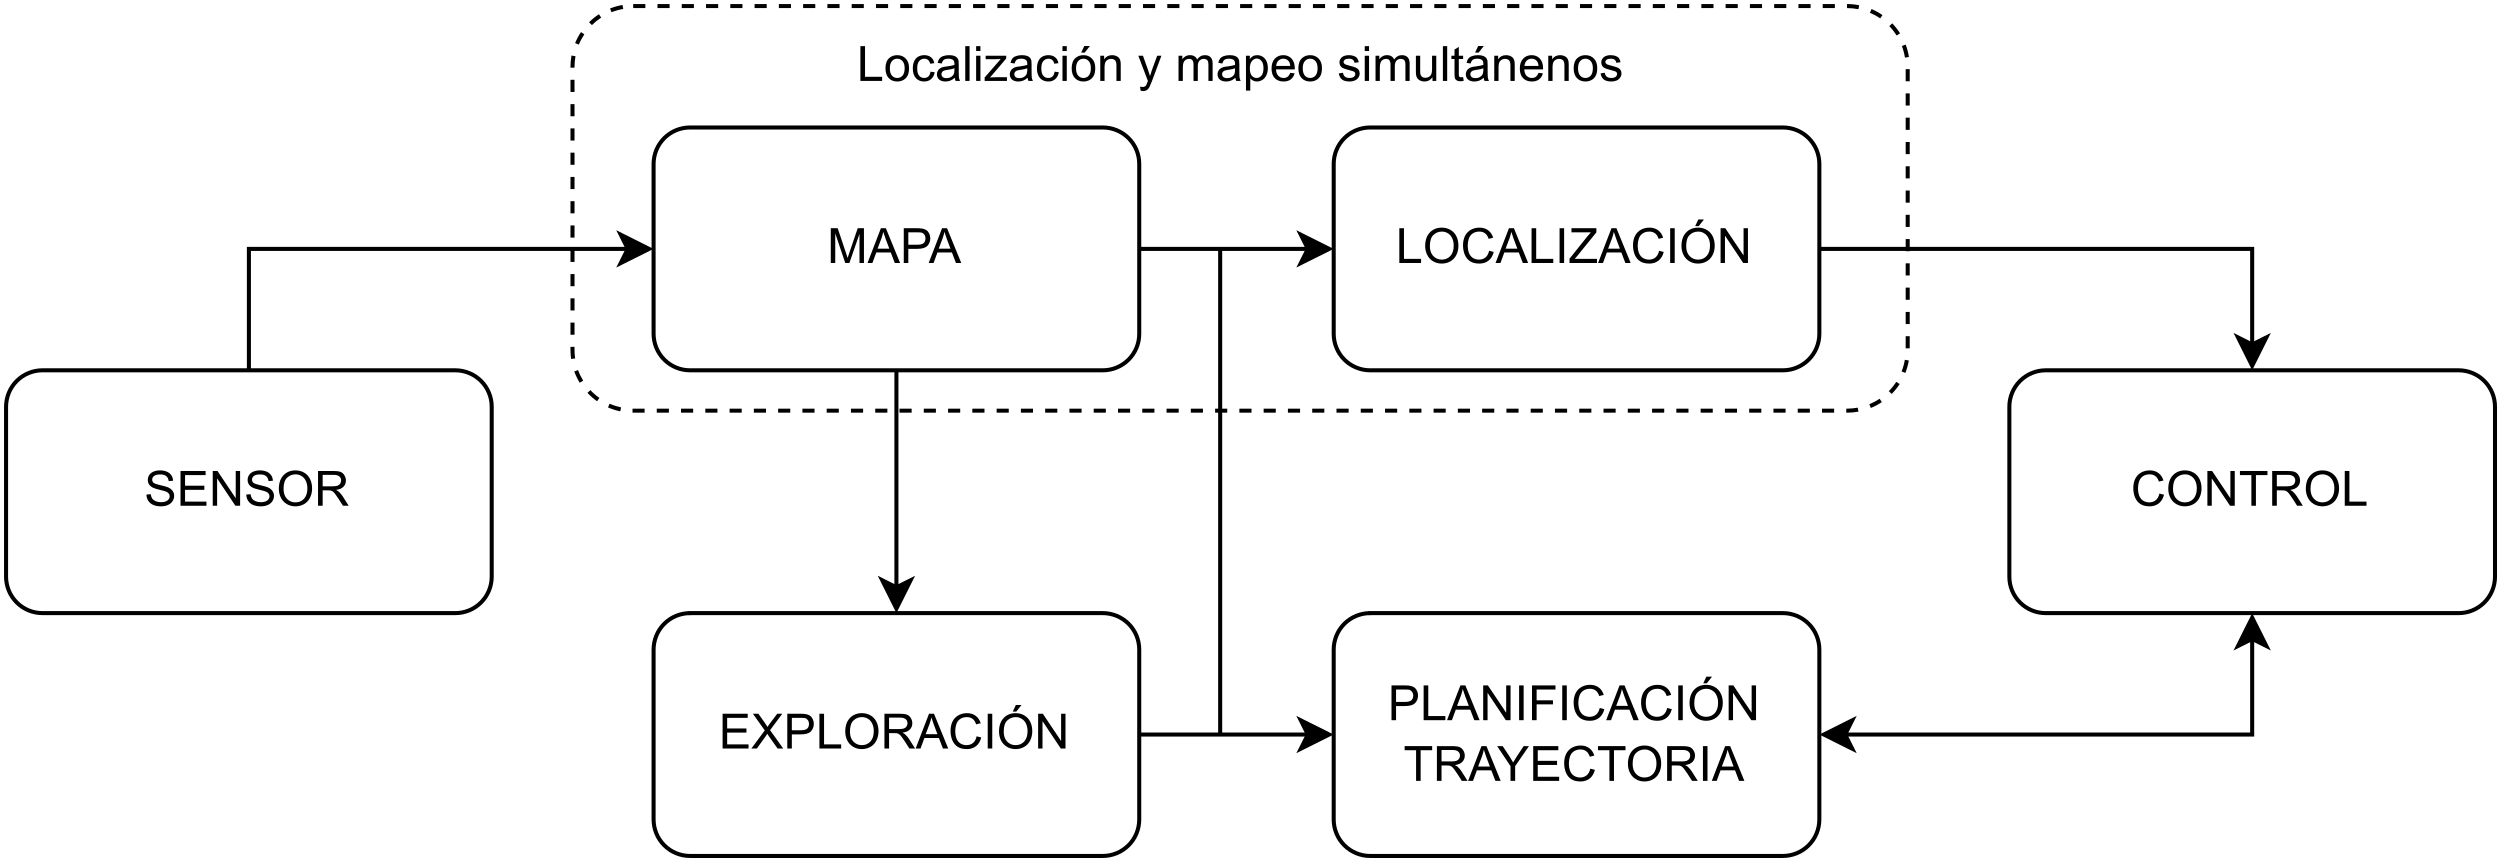 <?xml version="1.0" encoding="UTF-8" standalone="no"?>
<svg 
   width="463.92pt"
   height="161.04pt"
   viewBox="0 0 463.92 161.04"
   version="1.1"
   id="svg382"
   xmlns:xlink="http://www.w3.org/1999/xlink"
   xmlns="http://www.w3.org/2000/svg"
   xmlns:svg="http://www.w3.org/2000/svg" content="%3Cmxfile%20host%3D%22app.diagrams.net%22%20modified%3D%222023-12-07T00%3A02%3A06.311Z%22%20agent%3D%22Mozilla%2F5.0%20(Macintosh%3B%20Intel%20Mac%20OS%20X%2010.15%3B%20rv%3A120.0)%20Gecko%2F20100101%20Firefox%2F120.0%22%20etag%3D%226JuigDyJwTbmPBbCp-_o%22%20version%3D%2222.1.5%22%20type%3D%22device%22%3E%20%20%20%3Cdiagram%20name%3D%22Page-1%22%20id%3D%22xQcAuAalO1qlToyhJy6m%22%3E%20%20%20%20%20%3CmxGraphModel%20dx%3D%22584%22%20dy%3D%22797%22%20grid%3D%221%22%20gridSize%3D%2210%22%20guides%3D%221%22%20tooltips%3D%221%22%20connect%3D%221%22%20arrows%3D%221%22%20fold%3D%221%22%20page%3D%220%22%20pageScale%3D%221%22%20pageWidth%3D%22850%22%20pageHeight%3D%221100%22%20math%3D%220%22%20shadow%3D%220%22%3E%20%20%20%20%20%20%20%3Croot%3E%20%20%20%20%20%20%20%20%20%3CmxCell%20id%3D%220%22%20%2F%3E%20%20%20%20%20%20%20%20%20%3CmxCell%20id%3D%221%22%20parent%3D%220%22%20%2F%3E%20%20%20%20%20%20%20%20%20%3CmxCell%20id%3D%22PWTb7r5qsHHO462Od4if-39%22%20style%3D%22edgeStyle%3DorthogonalEdgeStyle%3Brounded%3D0%3BorthogonalLoop%3D1%3BjettySize%3Dauto%3Bhtml%3D1%3BexitX%3D0.5%3BexitY%3D0%3BexitDx%3D0%3BexitDy%3D0%3BentryX%3D0%3BentryY%3D0.5%3BentryDx%3D0%3BentryDy%3D0%3B%22%20edge%3D%221%22%20parent%3D%221%22%20source%3D%22PWTb7r5qsHHO462Od4if-35%22%20target%3D%22PWTb7r5qsHHO462Od4if-36%22%3E%20%20%20%20%20%20%20%20%20%20%20%3CmxGeometry%20relative%3D%221%22%20as%3D%22geometry%22%20%2F%3E%20%20%20%20%20%20%20%20%20%3C%2FmxCell%3E%20%20%20%20%20%20%20%20%20%3CmxCell%20id%3D%22PWTb7r5qsHHO462Od4if-35%22%20value%3D%22SENSOR%22%20style%3D%22rounded%3D1%3BwhiteSpace%3Dwrap%3Bhtml%3D1%3BfillColor%3Dnone%3B%22%20vertex%3D%221%22%20parent%3D%221%22%3E%20%20%20%20%20%20%20%20%20%20%20%3CmxGeometry%20x%3D%22910%22%20y%3D%22310%22%20width%3D%22120%22%20height%3D%2260%22%20as%3D%22geometry%22%20%2F%3E%20%20%20%20%20%20%20%20%20%3C%2FmxCell%3E%20%20%20%20%20%20%20%20%20%3CmxCell%20id%3D%22PWTb7r5qsHHO462Od4if-38%22%20style%3D%22edgeStyle%3DorthogonalEdgeStyle%3Brounded%3D0%3BorthogonalLoop%3D1%3BjettySize%3Dauto%3Bhtml%3D1%3BexitX%3D1%3BexitY%3D0.5%3BexitDx%3D0%3BexitDy%3D0%3BentryX%3D0%3BentryY%3D0.5%3BentryDx%3D0%3BentryDy%3D0%3B%22%20edge%3D%221%22%20parent%3D%221%22%20source%3D%22PWTb7r5qsHHO462Od4if-36%22%20target%3D%22PWTb7r5qsHHO462Od4if-37%22%3E%20%20%20%20%20%20%20%20%20%20%20%3CmxGeometry%20relative%3D%221%22%20as%3D%22geometry%22%20%2F%3E%20%20%20%20%20%20%20%20%20%3C%2FmxCell%3E%20%20%20%20%20%20%20%20%20%3CmxCell%20id%3D%22PWTb7r5qsHHO462Od4if-49%22%20style%3D%22edgeStyle%3DorthogonalEdgeStyle%3Brounded%3D0%3BorthogonalLoop%3D1%3BjettySize%3Dauto%3Bhtml%3D1%3BexitX%3D0.5%3BexitY%3D1%3BexitDx%3D0%3BexitDy%3D0%3BentryX%3D0.5%3BentryY%3D0%3BentryDx%3D0%3BentryDy%3D0%3B%22%20edge%3D%221%22%20parent%3D%221%22%20source%3D%22PWTb7r5qsHHO462Od4if-36%22%20target%3D%22PWTb7r5qsHHO462Od4if-46%22%3E%20%20%20%20%20%20%20%20%20%20%20%3CmxGeometry%20relative%3D%221%22%20as%3D%22geometry%22%20%2F%3E%20%20%20%20%20%20%20%20%20%3C%2FmxCell%3E%20%20%20%20%20%20%20%20%20%3CmxCell%20id%3D%22PWTb7r5qsHHO462Od4if-36%22%20value%3D%22MAPA%22%20style%3D%22rounded%3D1%3BwhiteSpace%3Dwrap%3Bhtml%3D1%3BfillColor%3Dnone%3B%22%20vertex%3D%221%22%20parent%3D%221%22%3E%20%20%20%20%20%20%20%20%20%20%20%3CmxGeometry%20x%3D%221070%22%20y%3D%22250%22%20width%3D%22120%22%20height%3D%2260%22%20as%3D%22geometry%22%20%2F%3E%20%20%20%20%20%20%20%20%20%3C%2FmxCell%3E%20%20%20%20%20%20%20%20%20%3CmxCell%20id%3D%22PWTb7r5qsHHO462Od4if-44%22%20style%3D%22edgeStyle%3DorthogonalEdgeStyle%3Brounded%3D0%3BorthogonalLoop%3D1%3BjettySize%3Dauto%3Bhtml%3D1%3BexitX%3D1%3BexitY%3D0.5%3BexitDx%3D0%3BexitDy%3D0%3BentryX%3D0.5%3BentryY%3D0%3BentryDx%3D0%3BentryDy%3D0%3B%22%20edge%3D%221%22%20parent%3D%221%22%20source%3D%22PWTb7r5qsHHO462Od4if-37%22%20target%3D%22PWTb7r5qsHHO462Od4if-43%22%3E%20%20%20%20%20%20%20%20%20%20%20%3CmxGeometry%20relative%3D%221%22%20as%3D%22geometry%22%20%2F%3E%20%20%20%20%20%20%20%20%20%3C%2FmxCell%3E%20%20%20%20%20%20%20%20%20%3CmxCell%20id%3D%22PWTb7r5qsHHO462Od4if-37%22%20value%3D%22LOCALIZACI%C3%93N%22%20style%3D%22rounded%3D1%3BwhiteSpace%3Dwrap%3Bhtml%3D1%3BfillColor%3Dnone%3B%22%20vertex%3D%221%22%20parent%3D%221%22%3E%20%20%20%20%20%20%20%20%20%20%20%3CmxGeometry%20x%3D%221238.05%22%20y%3D%22250%22%20width%3D%22120%22%20height%3D%2260%22%20as%3D%22geometry%22%20%2F%3E%20%20%20%20%20%20%20%20%20%3C%2FmxCell%3E%20%20%20%20%20%20%20%20%20%3CmxCell%20id%3D%22PWTb7r5qsHHO462Od4if-40%22%20value%3D%22%22%20style%3D%22rounded%3D1%3BwhiteSpace%3Dwrap%3Bhtml%3D1%3BfillColor%3Dnone%3Bdashed%3D1%3B%22%20vertex%3D%221%22%20parent%3D%221%22%3E%20%20%20%20%20%20%20%20%20%20%20%3CmxGeometry%20x%3D%221050%22%20y%3D%22220%22%20width%3D%22330%22%20height%3D%22100%22%20as%3D%22geometry%22%20%2F%3E%20%20%20%20%20%20%20%20%20%3C%2FmxCell%3E%20%20%20%20%20%20%20%20%20%3CmxCell%20id%3D%22PWTb7r5qsHHO462Od4if-42%22%20value%3D%22Localizaci%C3%B3n%20y%20mapeo%20simult%C3%A1nenos%22%20style%3D%22text%3Bhtml%3D1%3Balign%3Dcenter%3BverticalAlign%3Dmiddle%3Bresizable%3D0%3Bpoints%3D%5B%5D%3Bautosize%3D1%3BstrokeColor%3Dnone%3BfillColor%3Dnone%3B%22%20vertex%3D%221%22%20parent%3D%221%22%3E%20%20%20%20%20%20%20%20%20%20%20%3CmxGeometry%20x%3D%221110%22%20y%3D%22220%22%20width%3D%22210%22%20height%3D%2230%22%20as%3D%22geometry%22%20%2F%3E%20%20%20%20%20%20%20%20%20%3C%2FmxCell%3E%20%20%20%20%20%20%20%20%20%3CmxCell%20id%3D%22PWTb7r5qsHHO462Od4if-43%22%20value%3D%22CONTROL%22%20style%3D%22rounded%3D1%3BwhiteSpace%3Dwrap%3Bhtml%3D1%3BfillColor%3Dnone%3B%22%20vertex%3D%221%22%20parent%3D%221%22%3E%20%20%20%20%20%20%20%20%20%20%20%3CmxGeometry%20x%3D%221405%22%20y%3D%22310%22%20width%3D%22120%22%20height%3D%2260%22%20as%3D%22geometry%22%20%2F%3E%20%20%20%20%20%20%20%20%20%3C%2FmxCell%3E%20%20%20%20%20%20%20%20%20%3CmxCell%20id%3D%22PWTb7r5qsHHO462Od4if-50%22%20style%3D%22edgeStyle%3DorthogonalEdgeStyle%3Brounded%3D0%3BorthogonalLoop%3D1%3BjettySize%3Dauto%3Bhtml%3D1%3BexitX%3D1%3BexitY%3D0.5%3BexitDx%3D0%3BexitDy%3D0%3BentryX%3D0.5%3BentryY%3D1%3BentryDx%3D0%3BentryDy%3D0%3BendArrow%3Dclassic%3BendFill%3D1%3BstartArrow%3Dclassic%3BstartFill%3D1%3B%22%20edge%3D%221%22%20parent%3D%221%22%20source%3D%22PWTb7r5qsHHO462Od4if-45%22%20target%3D%22PWTb7r5qsHHO462Od4if-43%22%3E%20%20%20%20%20%20%20%20%20%20%20%3CmxGeometry%20relative%3D%221%22%20as%3D%22geometry%22%20%2F%3E%20%20%20%20%20%20%20%20%20%3C%2FmxCell%3E%20%20%20%20%20%20%20%20%20%3CmxCell%20id%3D%22PWTb7r5qsHHO462Od4if-45%22%20value%3D%22PLANIFICACI%C3%93N%20TRAYECTORIA%22%20style%3D%22rounded%3D1%3BwhiteSpace%3Dwrap%3Bhtml%3D1%3BfillColor%3Dnone%3B%22%20vertex%3D%221%22%20parent%3D%221%22%3E%20%20%20%20%20%20%20%20%20%20%20%3CmxGeometry%20x%3D%221238.05%22%20y%3D%22370%22%20width%3D%22120%22%20height%3D%2260%22%20as%3D%22geometry%22%20%2F%3E%20%20%20%20%20%20%20%20%20%3C%2FmxCell%3E%20%20%20%20%20%20%20%20%20%3CmxCell%20id%3D%22PWTb7r5qsHHO462Od4if-47%22%20style%3D%22edgeStyle%3DorthogonalEdgeStyle%3Brounded%3D0%3BorthogonalLoop%3D1%3BjettySize%3Dauto%3Bhtml%3D1%3BexitX%3D1%3BexitY%3D0.5%3BexitDx%3D0%3BexitDy%3D0%3BentryX%3D0%3BentryY%3D0.5%3BentryDx%3D0%3BentryDy%3D0%3B%22%20edge%3D%221%22%20parent%3D%221%22%20source%3D%22PWTb7r5qsHHO462Od4if-46%22%20target%3D%22PWTb7r5qsHHO462Od4if-45%22%3E%20%20%20%20%20%20%20%20%20%20%20%3CmxGeometry%20relative%3D%221%22%20as%3D%22geometry%22%20%2F%3E%20%20%20%20%20%20%20%20%20%3C%2FmxCell%3E%20%20%20%20%20%20%20%20%20%3CmxCell%20id%3D%22PWTb7r5qsHHO462Od4if-46%22%20value%3D%22EXPLORACI%C3%93N%22%20style%3D%22rounded%3D1%3BwhiteSpace%3Dwrap%3Bhtml%3D1%3BfillColor%3Dnone%3B%22%20vertex%3D%221%22%20parent%3D%221%22%3E%20%20%20%20%20%20%20%20%20%20%20%3CmxGeometry%20x%3D%221070%22%20y%3D%22370%22%20width%3D%22120%22%20height%3D%2260%22%20as%3D%22geometry%22%20%2F%3E%20%20%20%20%20%20%20%20%20%3C%2FmxCell%3E%20%20%20%20%20%20%20%20%20%3CmxCell%20id%3D%22PWTb7r5qsHHO462Od4if-48%22%20value%3D%22%22%20style%3D%22endArrow%3Dnone%3Bhtml%3D1%3Brounded%3D0%3BendFill%3D0%3BstartArrow%3Dnone%3BstartFill%3D0%3B%22%20edge%3D%221%22%20parent%3D%221%22%3E%20%20%20%20%20%20%20%20%20%20%20%3CmxGeometry%20width%3D%2250%22%20height%3D%2250%22%20relative%3D%221%22%20as%3D%22geometry%22%3E%20%20%20%20%20%20%20%20%20%20%20%20%20%3CmxPoint%20x%3D%221210%22%20y%3D%22400%22%20as%3D%22sourcePoint%22%20%2F%3E%20%20%20%20%20%20%20%20%20%20%20%20%20%3CmxPoint%20x%3D%221210%22%20y%3D%22280%22%20as%3D%22targetPoint%22%20%2F%3E%20%20%20%20%20%20%20%20%20%20%20%3C%2FmxGeometry%3E%20%20%20%20%20%20%20%20%20%3C%2FmxCell%3E%20%20%20%20%20%20%20%3C%2Froot%3E%20%20%20%20%20%3C%2FmxGraphModel%3E%20%20%20%3C%2Fdiagram%3E%20%3C%2Fmxfile%3E%20">
  <defs
     id="defs116">
    <g
       id="g105">
      <g
         id="glyph-0-0">
        <path
           d="M 1.125 0 L 1.125 -5.641 L 5.641 -5.641 L 5.641 0 Z M 1.266 -0.141 L 5.5 -0.141 L 5.5 -5.5 L 1.266 -5.5 Z M 1.266 -0.141 "
           id="path2" />
      </g>
      <g
         id="glyph-0-1">
        <path
           d="M 0.406 -2.078 L 1.203 -2.141 C 1.242 -1.816 1.332 -1.551 1.469 -1.344 C 1.613 -1.133 1.832 -0.969 2.125 -0.844 C 2.414 -0.719 2.742 -0.656 3.109 -0.656 C 3.441 -0.656 3.734 -0.703 3.984 -0.797 C 4.234 -0.898 4.414 -1.035 4.531 -1.203 C 4.656 -1.367 4.719 -1.551 4.719 -1.75 C 4.719 -1.957 4.656 -2.133 4.531 -2.281 C 4.414 -2.438 4.227 -2.562 3.969 -2.656 C 3.789 -2.727 3.406 -2.832 2.812 -2.969 C 2.219 -3.113 1.801 -3.25 1.562 -3.375 C 1.258 -3.539 1.031 -3.742 0.875 -3.984 C 0.727 -4.223 0.656 -4.488 0.656 -4.781 C 0.656 -5.113 0.742 -5.422 0.922 -5.703 C 1.109 -5.984 1.379 -6.195 1.734 -6.344 C 2.086 -6.488 2.484 -6.562 2.922 -6.562 C 3.398 -6.562 3.82 -6.484 4.188 -6.328 C 4.551 -6.172 4.832 -5.941 5.031 -5.641 C 5.227 -5.348 5.332 -5.016 5.344 -4.641 L 4.531 -4.578 C 4.488 -4.984 4.336 -5.289 4.078 -5.5 C 3.828 -5.707 3.453 -5.812 2.953 -5.812 C 2.441 -5.812 2.066 -5.719 1.828 -5.531 C 1.586 -5.344 1.469 -5.113 1.469 -4.844 C 1.469 -4.613 1.551 -4.422 1.719 -4.266 C 1.883 -4.117 2.312 -3.969 3 -3.812 C 3.695 -3.656 4.176 -3.52 4.438 -3.406 C 4.812 -3.227 5.086 -3.004 5.266 -2.734 C 5.453 -2.473 5.547 -2.172 5.547 -1.828 C 5.547 -1.484 5.445 -1.156 5.25 -0.844 C 5.051 -0.539 4.766 -0.305 4.391 -0.141 C 4.023 0.023 3.613 0.109 3.156 0.109 C 2.57 0.109 2.082 0.023 1.688 -0.141 C 1.289 -0.316 0.977 -0.57 0.75 -0.906 C 0.531 -1.25 0.414 -1.641 0.406 -2.078 Z M 0.406 -2.078 "
           id="path5" />
      </g>
      <g
         id="glyph-0-2">
        <path
           d="M 0.719 0 L 0.719 -6.453 L 5.375 -6.453 L 5.375 -5.688 L 1.562 -5.688 L 1.562 -3.719 L 5.141 -3.719 L 5.141 -2.953 L 1.562 -2.953 L 1.562 -0.766 L 5.531 -0.766 L 5.531 0 Z M 0.719 0 "
           id="path8" />
      </g>
      <g
         id="glyph-0-3">
        <path
           d="M 0.688 0 L 0.688 -6.453 L 1.562 -6.453 L 4.953 -1.391 L 4.953 -6.453 L 5.766 -6.453 L 5.766 0 L 4.891 0 L 1.5 -5.078 L 1.5 0 Z M 0.688 0 "
           id="path11" />
      </g>
      <g
         id="glyph-0-4">
        <path
           d="M 0.438 -3.141 C 0.438 -4.211 0.723 -5.051 1.297 -5.656 C 1.867 -6.258 2.613 -6.562 3.531 -6.562 C 4.125 -6.562 4.66 -6.422 5.141 -6.141 C 5.617 -5.859 5.984 -5.461 6.234 -4.953 C 6.484 -4.441 6.609 -3.863 6.609 -3.219 C 6.609 -2.562 6.473 -1.973 6.203 -1.453 C 5.941 -0.941 5.566 -0.551 5.078 -0.281 C 4.598 -0.02 4.078 0.109 3.516 0.109 C 2.91 0.109 2.367 -0.035 1.891 -0.328 C 1.41 -0.617 1.047 -1.02 0.797 -1.531 C 0.555 -2.039 0.438 -2.578 0.438 -3.141 Z M 1.312 -3.125 C 1.312 -2.352 1.52 -1.742 1.938 -1.297 C 2.363 -0.848 2.891 -0.625 3.516 -0.625 C 4.16 -0.625 4.691 -0.848 5.109 -1.297 C 5.523 -1.754 5.734 -2.395 5.734 -3.219 C 5.734 -3.75 5.641 -4.207 5.453 -4.594 C 5.273 -4.988 5.016 -5.289 4.672 -5.5 C 4.336 -5.719 3.957 -5.828 3.531 -5.828 C 2.926 -5.828 2.406 -5.617 1.969 -5.203 C 1.531 -4.797 1.312 -4.102 1.312 -3.125 Z M 1.312 -3.125 "
           id="path14" />
      </g>
      <g
         id="glyph-0-5">
        <path
           d="M 0.703 0 L 0.703 -6.453 L 3.562 -6.453 C 4.145 -6.453 4.582 -6.395 4.875 -6.281 C 5.176 -6.164 5.414 -5.957 5.594 -5.656 C 5.781 -5.363 5.875 -5.039 5.875 -4.688 C 5.875 -4.227 5.723 -3.844 5.422 -3.531 C 5.129 -3.219 4.672 -3.02 4.047 -2.938 C 4.273 -2.82 4.445 -2.711 4.562 -2.609 C 4.812 -2.379 5.051 -2.094 5.281 -1.75 L 6.391 0 L 5.328 0 L 4.469 -1.344 C 4.219 -1.727 4.008 -2.023 3.844 -2.234 C 3.688 -2.441 3.547 -2.582 3.422 -2.656 C 3.297 -2.738 3.164 -2.797 3.031 -2.828 C 2.938 -2.848 2.773 -2.859 2.547 -2.859 L 1.562 -2.859 L 1.562 0 Z M 1.562 -3.609 L 3.406 -3.609 C 3.789 -3.609 4.094 -3.645 4.312 -3.719 C 4.531 -3.801 4.695 -3.93 4.812 -4.109 C 4.926 -4.285 4.984 -4.477 4.984 -4.688 C 4.984 -5 4.875 -5.25 4.656 -5.438 C 4.438 -5.633 4.086 -5.734 3.609 -5.734 L 1.562 -5.734 Z M 1.562 -3.609 "
           id="path17" />
      </g>
      <g
         id="glyph-0-6">
        <path
           d="M 0.672 0 L 0.672 -6.453 L 1.953 -6.453 L 3.484 -1.891 C 3.617 -1.461 3.723 -1.141 3.797 -0.922 C 3.867 -1.16 3.984 -1.508 4.141 -1.969 L 5.672 -6.453 L 6.828 -6.453 L 6.828 0 L 6 0 L 6 -5.406 L 4.125 0 L 3.359 0 L 1.5 -5.5 L 1.5 0 Z M 0.672 0 "
           id="path20" />
      </g>
      <g
         id="glyph-0-7">
        <path
           d="M -0.016 0 L 2.469 -6.453 L 3.391 -6.453 L 6.031 0 L 5.047 0 L 4.297 -1.953 L 1.609 -1.953 L 0.891 0 Z M 1.844 -2.656 L 4.031 -2.656 L 3.359 -4.438 C 3.16 -4.977 3.008 -5.426 2.906 -5.781 C 2.82 -5.363 2.707 -4.953 2.562 -4.547 Z M 1.844 -2.656 "
           id="path23" />
      </g>
      <g
         id="glyph-0-8">
        <path
           d="M 0.703 0 L 0.703 -6.453 L 3.125 -6.453 C 3.551 -6.453 3.879 -6.43 4.109 -6.391 C 4.43 -6.336 4.695 -6.238 4.906 -6.094 C 5.125 -5.945 5.297 -5.738 5.422 -5.469 C 5.555 -5.195 5.625 -4.906 5.625 -4.594 C 5.625 -4.039 5.445 -3.57 5.094 -3.188 C 4.75 -2.812 4.117 -2.625 3.203 -2.625 L 1.547 -2.625 L 1.547 0 Z M 1.547 -3.391 L 3.219 -3.391 C 3.77 -3.391 4.16 -3.488 4.391 -3.688 C 4.617 -3.895 4.734 -4.188 4.734 -4.562 C 4.734 -4.832 4.664 -5.062 4.531 -5.25 C 4.395 -5.445 4.219 -5.578 4 -5.641 C 3.852 -5.672 3.586 -5.688 3.203 -5.688 L 1.547 -5.688 Z M 1.547 -3.391 "
           id="path26" />
      </g>
      <g
         id="glyph-0-9">
        <path
           d="M 0.656 0 L 0.656 -6.453 L 1.516 -6.453 L 1.516 -0.766 L 4.688 -0.766 L 4.688 0 Z M 0.656 0 "
           id="path29" />
      </g>
      <g
         id="glyph-0-10">
        <path
           d="M 5.297 -2.266 L 6.156 -2.047 C 5.977 -1.348 5.656 -0.812 5.188 -0.438 C 4.719 -0.07 4.148 0.109 3.484 0.109 C 2.785 0.109 2.219 -0.031 1.781 -0.312 C 1.344 -0.594 1.008 -1 0.781 -1.531 C 0.562 -2.07 0.453 -2.656 0.453 -3.281 C 0.453 -3.945 0.578 -4.531 0.828 -5.031 C 1.086 -5.531 1.453 -5.91 1.922 -6.172 C 2.398 -6.43 2.926 -6.562 3.5 -6.562 C 4.145 -6.562 4.688 -6.395 5.125 -6.062 C 5.562 -5.738 5.867 -5.281 6.047 -4.688 L 5.203 -4.484 C 5.055 -4.953 4.836 -5.289 4.547 -5.5 C 4.266 -5.719 3.91 -5.828 3.484 -5.828 C 2.984 -5.828 2.566 -5.707 2.234 -5.469 C 1.898 -5.238 1.664 -4.922 1.531 -4.516 C 1.395 -4.117 1.328 -3.707 1.328 -3.281 C 1.328 -2.727 1.406 -2.25 1.562 -1.844 C 1.727 -1.438 1.977 -1.129 2.312 -0.922 C 2.656 -0.723 3.02 -0.625 3.406 -0.625 C 3.883 -0.625 4.289 -0.758 4.625 -1.031 C 4.957 -1.312 5.18 -1.723 5.297 -2.266 Z M 5.297 -2.266 "
           id="path32" />
      </g>
      <g
         id="glyph-0-11">
        <path
           d="M 0.844 0 L 0.844 -6.453 L 1.688 -6.453 L 1.688 0 Z M 0.844 0 "
           id="path35" />
      </g>
      <g
         id="glyph-0-12">
        <path
           d="M 0.188 0 L 0.188 -0.797 L 3.484 -4.922 C 3.723 -5.211 3.945 -5.469 4.156 -5.688 L 0.547 -5.688 L 0.547 -6.453 L 5.172 -6.453 L 5.172 -5.688 L 1.547 -1.219 L 1.156 -0.766 L 5.281 -0.766 L 5.281 0 Z M 0.188 0 "
           id="path38" />
      </g>
      <g
         id="glyph-0-13">
        <path
           d="M 0.438 -3.141 C 0.438 -4.211 0.723 -5.051 1.297 -5.656 C 1.867 -6.258 2.613 -6.562 3.531 -6.562 C 4.125 -6.562 4.66 -6.422 5.141 -6.141 C 5.617 -5.859 5.984 -5.461 6.234 -4.953 C 6.484 -4.441 6.609 -3.863 6.609 -3.219 C 6.609 -2.562 6.473 -1.973 6.203 -1.453 C 5.941 -0.941 5.566 -0.551 5.078 -0.281 C 4.598 -0.02 4.078 0.109 3.516 0.109 C 2.91 0.109 2.367 -0.035 1.891 -0.328 C 1.41 -0.617 1.047 -1.02 0.797 -1.531 C 0.555 -2.039 0.438 -2.578 0.438 -3.141 Z M 1.312 -3.125 C 1.312 -2.352 1.52 -1.742 1.938 -1.297 C 2.363 -0.848 2.891 -0.625 3.516 -0.625 C 4.16 -0.625 4.691 -0.848 5.109 -1.297 C 5.523 -1.754 5.734 -2.395 5.734 -3.219 C 5.734 -3.75 5.641 -4.207 5.453 -4.594 C 5.273 -4.988 5.016 -5.289 4.672 -5.5 C 4.336 -5.719 3.957 -5.828 3.531 -5.828 C 2.926 -5.828 2.406 -5.617 1.969 -5.203 C 1.531 -4.797 1.312 -4.102 1.312 -3.125 Z M 2.984 -6.844 L 3.562 -8.078 L 4.609 -8.078 L 3.641 -6.844 Z M 2.984 -6.844 "
           id="path41" />
      </g>
      <g
         id="glyph-0-14">
        <path
           d="M 0.297 -2.344 C 0.297 -3.207 0.535 -3.848 1.016 -4.266 C 1.422 -4.609 1.91 -4.781 2.484 -4.781 C 3.129 -4.781 3.656 -4.566 4.062 -4.141 C 4.469 -3.723 4.672 -3.145 4.672 -2.406 C 4.672 -1.801 4.582 -1.328 4.406 -0.984 C 4.227 -0.641 3.969 -0.367 3.625 -0.172 C 3.281 0.016 2.898 0.109 2.484 0.109 C 1.836 0.109 1.312 -0.098 0.906 -0.516 C 0.5 -0.941 0.297 -1.551 0.297 -2.344 Z M 1.109 -2.344 C 1.109 -1.738 1.238 -1.285 1.5 -0.984 C 1.758 -0.691 2.086 -0.547 2.484 -0.547 C 2.879 -0.547 3.207 -0.691 3.469 -0.984 C 3.727 -1.285 3.859 -1.742 3.859 -2.359 C 3.859 -2.941 3.727 -3.379 3.469 -3.672 C 3.207 -3.973 2.879 -4.125 2.484 -4.125 C 2.086 -4.125 1.758 -3.973 1.5 -3.672 C 1.238 -3.379 1.109 -2.938 1.109 -2.344 Z M 1.109 -2.344 "
           id="path44" />
      </g>
      <g
         id="glyph-0-15">
        <path
           d="M 3.641 -1.719 L 4.422 -1.609 C 4.336 -1.078 4.117 -0.656 3.766 -0.344 C 3.422 -0.039 2.992 0.109 2.484 0.109 C 1.836 0.109 1.32 -0.098 0.938 -0.516 C 0.551 -0.941 0.359 -1.539 0.359 -2.312 C 0.359 -2.82 0.441 -3.266 0.609 -3.641 C 0.773 -4.023 1.023 -4.312 1.359 -4.5 C 1.703 -4.688 2.078 -4.781 2.484 -4.781 C 2.992 -4.781 3.41 -4.648 3.734 -4.391 C 4.055 -4.141 4.258 -3.773 4.344 -3.297 L 3.578 -3.188 C 3.504 -3.5 3.375 -3.734 3.188 -3.891 C 3 -4.047 2.773 -4.125 2.516 -4.125 C 2.117 -4.125 1.797 -3.977 1.547 -3.688 C 1.297 -3.406 1.172 -2.957 1.172 -2.344 C 1.172 -1.719 1.289 -1.258 1.531 -0.969 C 1.77 -0.688 2.082 -0.547 2.469 -0.547 C 2.781 -0.547 3.039 -0.641 3.25 -0.828 C 3.457 -1.023 3.586 -1.32 3.641 -1.719 Z M 3.641 -1.719 "
           id="path47" />
      </g>
      <g
         id="glyph-0-16">
        <path
           d="M 3.641 -0.578 C 3.348 -0.328 3.066 -0.148 2.797 -0.047 C 2.523 0.055 2.234 0.109 1.922 0.109 C 1.41 0.109 1.016 -0.016 0.734 -0.266 C 0.461 -0.516 0.328 -0.836 0.328 -1.234 C 0.328 -1.461 0.379 -1.672 0.484 -1.859 C 0.586 -2.047 0.723 -2.195 0.891 -2.312 C 1.055 -2.426 1.25 -2.516 1.469 -2.578 C 1.613 -2.617 1.848 -2.656 2.172 -2.688 C 2.805 -2.77 3.273 -2.863 3.578 -2.969 C 3.578 -3.07 3.578 -3.141 3.578 -3.172 C 3.578 -3.492 3.504 -3.723 3.359 -3.859 C 3.16 -4.035 2.859 -4.125 2.453 -4.125 C 2.078 -4.125 1.801 -4.055 1.625 -3.922 C 1.445 -3.797 1.316 -3.566 1.234 -3.234 L 0.469 -3.344 C 0.531 -3.676 0.641 -3.941 0.797 -4.141 C 0.961 -4.348 1.195 -4.504 1.5 -4.609 C 1.812 -4.723 2.172 -4.781 2.578 -4.781 C 2.973 -4.781 3.297 -4.734 3.547 -4.641 C 3.797 -4.547 3.977 -4.426 4.094 -4.281 C 4.207 -4.145 4.289 -3.969 4.344 -3.75 C 4.363 -3.613 4.375 -3.367 4.375 -3.016 L 4.375 -1.953 C 4.375 -1.223 4.391 -0.758 4.422 -0.562 C 4.461 -0.363 4.531 -0.176 4.625 0 L 3.797 0 C 3.723 -0.164 3.672 -0.359 3.641 -0.578 Z M 3.578 -2.344 C 3.285 -2.227 2.852 -2.129 2.281 -2.047 C 1.957 -2.004 1.727 -1.953 1.594 -1.891 C 1.457 -1.828 1.352 -1.738 1.281 -1.625 C 1.207 -1.52 1.172 -1.395 1.172 -1.25 C 1.172 -1.039 1.25 -0.863 1.406 -0.719 C 1.57 -0.582 1.805 -0.516 2.109 -0.516 C 2.422 -0.516 2.691 -0.582 2.922 -0.719 C 3.16 -0.852 3.336 -1.035 3.453 -1.266 C 3.535 -1.441 3.578 -1.707 3.578 -2.062 Z M 3.578 -2.344 "
           id="path50" />
      </g>
      <g
         id="glyph-0-17">
        <path
           d="M 0.578 0 L 0.578 -6.453 L 1.375 -6.453 L 1.375 0 Z M 0.578 0 "
           id="path53" />
      </g>
      <g
         id="glyph-0-18">
        <path
           d="M 0.594 -5.547 L 0.594 -6.453 L 1.391 -6.453 L 1.391 -5.547 Z M 0.594 0 L 0.594 -4.672 L 1.391 -4.672 L 1.391 0 Z M 0.594 0 "
           id="path56" />
      </g>
      <g
         id="glyph-0-19">
        <path
           d="M 0.172 0 L 0.172 -0.641 L 3.156 -4.062 C 2.812 -4.039 2.516 -4.031 2.266 -4.031 L 0.359 -4.031 L 0.359 -4.672 L 4.172 -4.672 L 4.172 -4.156 L 1.641 -1.188 L 1.156 -0.641 C 1.508 -0.672 1.844 -0.688 2.156 -0.688 L 4.312 -0.688 L 4.312 0 Z M 0.172 0 "
           id="path59" />
      </g>
      <g
         id="glyph-0-20">
        <path
           d="M 0.297 -2.344 C 0.297 -3.207 0.535 -3.848 1.016 -4.266 C 1.422 -4.609 1.91 -4.781 2.484 -4.781 C 3.129 -4.781 3.656 -4.566 4.062 -4.141 C 4.469 -3.723 4.672 -3.145 4.672 -2.406 C 4.672 -1.801 4.582 -1.328 4.406 -0.984 C 4.227 -0.641 3.969 -0.367 3.625 -0.172 C 3.281 0.016 2.898 0.109 2.484 0.109 C 1.836 0.109 1.312 -0.098 0.906 -0.516 C 0.5 -0.941 0.297 -1.551 0.297 -2.344 Z M 1.109 -2.344 C 1.109 -1.738 1.238 -1.285 1.5 -0.984 C 1.758 -0.691 2.086 -0.547 2.484 -0.547 C 2.879 -0.547 3.207 -0.691 3.469 -0.984 C 3.727 -1.285 3.859 -1.742 3.859 -2.359 C 3.859 -2.941 3.727 -3.379 3.469 -3.672 C 3.207 -3.973 2.879 -4.125 2.484 -4.125 C 2.086 -4.125 1.758 -3.973 1.5 -3.672 C 1.238 -3.379 1.109 -2.938 1.109 -2.344 Z M 2.062 -5.25 L 2.641 -6.484 L 3.688 -6.484 L 2.719 -5.25 Z M 2.062 -5.25 "
           id="path62" />
      </g>
      <g
         id="glyph-0-21">
        <path
           d="M 0.594 0 L 0.594 -4.672 L 1.312 -4.672 L 1.312 -4.016 C 1.656 -4.523 2.148 -4.781 2.797 -4.781 C 3.078 -4.781 3.332 -4.727 3.562 -4.625 C 3.801 -4.531 3.977 -4.398 4.094 -4.234 C 4.219 -4.066 4.301 -3.867 4.344 -3.641 C 4.375 -3.492 4.391 -3.238 4.391 -2.875 L 4.391 0 L 3.594 0 L 3.594 -2.844 C 3.594 -3.164 3.562 -3.406 3.5 -3.562 C 3.445 -3.727 3.336 -3.859 3.172 -3.953 C 3.016 -4.047 2.832 -4.094 2.625 -4.094 C 2.289 -4.094 2 -3.984 1.75 -3.766 C 1.508 -3.555 1.391 -3.148 1.391 -2.547 L 1.391 0 Z M 0.594 0 "
           id="path65" />
      </g>
      <g
         id="glyph-0-22" />
      <g
         id="glyph-0-23">
        <path
           d="M 0.562 1.797 L 0.469 1.062 C 0.645 1.102 0.797 1.125 0.922 1.125 C 1.098 1.125 1.238 1.094 1.344 1.031 C 1.445 0.977 1.535 0.898 1.609 0.797 C 1.66 0.711 1.738 0.516 1.844 0.203 C 1.863 0.16 1.891 0.098 1.922 0.016 L 0.141 -4.672 L 1 -4.672 L 1.969 -1.969 C 2.094 -1.625 2.207 -1.266 2.312 -0.891 C 2.406 -1.254 2.516 -1.609 2.641 -1.953 L 3.641 -4.672 L 4.422 -4.672 L 2.656 0.078 C 2.457 0.586 2.305 0.941 2.203 1.141 C 2.066 1.398 1.906 1.586 1.719 1.703 C 1.539 1.828 1.32 1.891 1.062 1.891 C 0.914 1.891 0.75 1.859 0.562 1.797 Z M 0.562 1.797 "
           id="path69" />
      </g>
      <g
         id="glyph-0-24">
        <path
           d="M 0.594 0 L 0.594 -4.672 L 1.297 -4.672 L 1.297 -4.016 C 1.441 -4.242 1.633 -4.426 1.875 -4.562 C 2.125 -4.707 2.406 -4.781 2.719 -4.781 C 3.062 -4.781 3.344 -4.707 3.562 -4.562 C 3.789 -4.414 3.953 -4.219 4.047 -3.969 C 4.41 -4.508 4.891 -4.781 5.484 -4.781 C 5.953 -4.781 6.305 -4.648 6.547 -4.391 C 6.797 -4.141 6.922 -3.742 6.922 -3.203 L 6.922 0 L 6.141 0 L 6.141 -2.938 C 6.141 -3.258 6.113 -3.488 6.062 -3.625 C 6.008 -3.77 5.914 -3.883 5.781 -3.969 C 5.645 -4.051 5.488 -4.094 5.312 -4.094 C 4.977 -4.094 4.703 -3.984 4.484 -3.766 C 4.273 -3.547 4.172 -3.195 4.172 -2.719 L 4.172 0 L 3.375 0 L 3.375 -3.031 C 3.375 -3.383 3.305 -3.648 3.172 -3.828 C 3.047 -4.004 2.836 -4.094 2.547 -4.094 C 2.316 -4.094 2.109 -4.031 1.922 -3.906 C 1.734 -3.789 1.598 -3.617 1.516 -3.391 C 1.43 -3.172 1.391 -2.848 1.391 -2.422 L 1.391 0 Z M 0.594 0 "
           id="path72" />
      </g>
      <g
         id="glyph-0-25">
        <path
           d="M 0.594 1.797 L 0.594 -4.672 L 1.312 -4.672 L 1.312 -4.062 C 1.488 -4.301 1.68 -4.477 1.891 -4.594 C 2.109 -4.719 2.367 -4.781 2.672 -4.781 C 3.066 -4.781 3.414 -4.676 3.719 -4.469 C 4.031 -4.27 4.266 -3.984 4.422 -3.609 C 4.578 -3.234 4.656 -2.82 4.656 -2.375 C 4.656 -1.895 4.566 -1.461 4.391 -1.078 C 4.223 -0.691 3.973 -0.395 3.641 -0.188 C 3.316 0.008 2.973 0.109 2.609 0.109 C 2.348 0.109 2.113 0.051 1.906 -0.062 C 1.695 -0.176 1.523 -0.316 1.391 -0.484 L 1.391 1.797 Z M 1.312 -2.312 C 1.312 -1.707 1.43 -1.258 1.672 -0.969 C 1.922 -0.688 2.219 -0.547 2.562 -0.547 C 2.914 -0.547 3.219 -0.691 3.469 -0.984 C 3.719 -1.285 3.844 -1.75 3.844 -2.375 C 3.844 -2.969 3.719 -3.41 3.469 -3.703 C 3.227 -4.004 2.938 -4.156 2.594 -4.156 C 2.258 -4.156 1.961 -4 1.703 -3.688 C 1.441 -3.375 1.312 -2.914 1.312 -2.312 Z M 1.312 -2.312 "
           id="path75" />
      </g>
      <g
         id="glyph-0-26">
        <path
           d="M 3.797 -1.5 L 4.609 -1.406 C 4.484 -0.926 4.242 -0.551 3.891 -0.281 C 3.547 -0.02 3.102 0.109 2.562 0.109 C 1.875 0.109 1.328 -0.098 0.922 -0.516 C 0.523 -0.941 0.328 -1.535 0.328 -2.297 C 0.328 -3.086 0.531 -3.695 0.938 -4.125 C 1.344 -4.562 1.867 -4.781 2.516 -4.781 C 3.141 -4.781 3.648 -4.566 4.047 -4.141 C 4.441 -3.711 4.641 -3.113 4.641 -2.344 C 4.641 -2.301 4.641 -2.234 4.641 -2.141 L 1.156 -2.141 C 1.176 -1.617 1.316 -1.223 1.578 -0.953 C 1.848 -0.68 2.176 -0.547 2.562 -0.547 C 2.852 -0.547 3.098 -0.617 3.297 -0.766 C 3.504 -0.922 3.672 -1.164 3.797 -1.5 Z M 1.188 -2.781 L 3.797 -2.781 C 3.766 -3.176 3.664 -3.473 3.5 -3.672 C 3.25 -3.973 2.922 -4.125 2.516 -4.125 C 2.16 -4.125 1.859 -4.004 1.609 -3.766 C 1.359 -3.523 1.219 -3.195 1.188 -2.781 Z M 1.188 -2.781 "
           id="path78" />
      </g>
      <g
         id="glyph-0-27">
        <path
           d="M 0.281 -1.391 L 1.062 -1.516 C 1.102 -1.203 1.223 -0.961 1.422 -0.797 C 1.629 -0.629 1.91 -0.547 2.266 -0.547 C 2.629 -0.547 2.898 -0.617 3.078 -0.766 C 3.254 -0.91 3.344 -1.086 3.344 -1.297 C 3.344 -1.473 3.266 -1.613 3.109 -1.719 C 3.004 -1.781 2.734 -1.867 2.297 -1.984 C 1.723 -2.129 1.32 -2.254 1.094 -2.359 C 0.863 -2.461 0.691 -2.609 0.578 -2.797 C 0.461 -2.992 0.406 -3.207 0.406 -3.438 C 0.406 -3.645 0.453 -3.836 0.547 -4.016 C 0.648 -4.191 0.781 -4.336 0.938 -4.453 C 1.062 -4.547 1.227 -4.625 1.438 -4.688 C 1.656 -4.75 1.883 -4.781 2.125 -4.781 C 2.5 -4.781 2.82 -4.727 3.094 -4.625 C 3.375 -4.52 3.578 -4.375 3.703 -4.188 C 3.836 -4.008 3.93 -3.77 3.984 -3.469 L 3.203 -3.359 C 3.172 -3.598 3.07 -3.785 2.906 -3.922 C 2.738 -4.055 2.5 -4.125 2.188 -4.125 C 1.82 -4.125 1.562 -4.062 1.406 -3.938 C 1.25 -3.82 1.172 -3.688 1.172 -3.531 C 1.172 -3.426 1.203 -3.332 1.266 -3.25 C 1.336 -3.164 1.441 -3.094 1.578 -3.031 C 1.648 -3.008 1.883 -2.941 2.281 -2.828 C 2.832 -2.68 3.219 -2.562 3.438 -2.469 C 3.664 -2.375 3.844 -2.234 3.969 -2.047 C 4.094 -1.867 4.156 -1.645 4.156 -1.375 C 4.156 -1.113 4.078 -0.863 3.922 -0.625 C 3.773 -0.395 3.555 -0.211 3.266 -0.078 C 2.973 0.047 2.645 0.109 2.281 0.109 C 1.664 0.109 1.195 -0.016 0.875 -0.266 C 0.562 -0.523 0.363 -0.898 0.281 -1.391 Z M 0.281 -1.391 "
           id="path81" />
      </g>
      <g
         id="glyph-0-28">
        <path
           d="M 3.656 0 L 3.656 -0.688 C 3.289 -0.156 2.797 0.109 2.172 0.109 C 1.898 0.109 1.645 0.055 1.406 -0.047 C 1.164 -0.16 0.988 -0.297 0.875 -0.453 C 0.758 -0.609 0.676 -0.801 0.625 -1.031 C 0.594 -1.188 0.578 -1.438 0.578 -1.781 L 0.578 -4.672 L 1.375 -4.672 L 1.375 -2.078 C 1.375 -1.672 1.391 -1.395 1.422 -1.25 C 1.473 -1.039 1.578 -0.875 1.734 -0.75 C 1.898 -0.633 2.098 -0.578 2.328 -0.578 C 2.566 -0.578 2.789 -0.633 3 -0.75 C 3.207 -0.875 3.352 -1.039 3.438 -1.25 C 3.531 -1.469 3.578 -1.773 3.578 -2.172 L 3.578 -4.672 L 4.359 -4.672 L 4.359 0 Z M 3.656 0 "
           id="path84" />
      </g>
      <g
         id="glyph-0-29">
        <path
           d="M 2.328 -0.703 L 2.438 -0.016 C 2.219 0.035 2.02 0.062 1.844 0.062 C 1.551 0.062 1.328 0.016 1.172 -0.078 C 1.016 -0.172 0.898 -0.289 0.828 -0.438 C 0.766 -0.582 0.734 -0.895 0.734 -1.375 L 0.734 -4.062 L 0.156 -4.062 L 0.156 -4.672 L 0.734 -4.672 L 0.734 -5.828 L 1.531 -6.312 L 1.531 -4.672 L 2.328 -4.672 L 2.328 -4.062 L 1.531 -4.062 L 1.531 -1.328 C 1.531 -1.098 1.539 -0.953 1.562 -0.891 C 1.594 -0.828 1.641 -0.773 1.703 -0.734 C 1.766 -0.691 1.859 -0.672 1.984 -0.672 C 2.066 -0.672 2.18 -0.68 2.328 -0.703 Z M 2.328 -0.703 "
           id="path87" />
      </g>
      <g
         id="glyph-0-30">
        <path
           d="M 3.641 -0.578 C 3.348 -0.328 3.066 -0.148 2.797 -0.047 C 2.523 0.055 2.234 0.109 1.922 0.109 C 1.41 0.109 1.016 -0.016 0.734 -0.266 C 0.461 -0.516 0.328 -0.836 0.328 -1.234 C 0.328 -1.461 0.379 -1.672 0.484 -1.859 C 0.586 -2.047 0.723 -2.195 0.891 -2.312 C 1.055 -2.426 1.25 -2.516 1.469 -2.578 C 1.613 -2.617 1.848 -2.656 2.172 -2.688 C 2.805 -2.77 3.273 -2.863 3.578 -2.969 C 3.578 -3.07 3.578 -3.141 3.578 -3.172 C 3.578 -3.492 3.504 -3.723 3.359 -3.859 C 3.16 -4.035 2.859 -4.125 2.453 -4.125 C 2.078 -4.125 1.801 -4.055 1.625 -3.922 C 1.445 -3.797 1.316 -3.566 1.234 -3.234 L 0.469 -3.344 C 0.531 -3.676 0.641 -3.941 0.797 -4.141 C 0.961 -4.348 1.195 -4.504 1.5 -4.609 C 1.812 -4.723 2.172 -4.781 2.578 -4.781 C 2.973 -4.781 3.297 -4.734 3.547 -4.641 C 3.797 -4.547 3.977 -4.426 4.094 -4.281 C 4.207 -4.145 4.289 -3.969 4.344 -3.75 C 4.363 -3.613 4.375 -3.367 4.375 -3.016 L 4.375 -1.953 C 4.375 -1.223 4.391 -0.758 4.422 -0.562 C 4.461 -0.363 4.531 -0.176 4.625 0 L 3.797 0 C 3.723 -0.164 3.672 -0.359 3.641 -0.578 Z M 3.578 -2.344 C 3.285 -2.227 2.852 -2.129 2.281 -2.047 C 1.957 -2.004 1.727 -1.953 1.594 -1.891 C 1.457 -1.828 1.352 -1.738 1.281 -1.625 C 1.207 -1.52 1.172 -1.395 1.172 -1.25 C 1.172 -1.039 1.25 -0.863 1.406 -0.719 C 1.57 -0.582 1.805 -0.516 2.109 -0.516 C 2.422 -0.516 2.691 -0.582 2.922 -0.719 C 3.16 -0.852 3.336 -1.035 3.453 -1.266 C 3.535 -1.441 3.578 -1.707 3.578 -2.062 Z M 2.047 -5.25 L 2.625 -6.484 L 3.672 -6.484 L 2.703 -5.25 Z M 2.047 -5.25 "
           id="path90" />
      </g>
      <g
         id="glyph-0-31">
        <path
           d="M 2.344 0 L 2.344 -5.688 L 0.219 -5.688 L 0.219 -6.453 L 5.328 -6.453 L 5.328 -5.688 L 3.188 -5.688 L 3.188 0 Z M 2.344 0 "
           id="path93" />
      </g>
      <g
         id="glyph-0-32">
        <path
           d="M 0.734 0 L 0.734 -6.453 L 5.094 -6.453 L 5.094 -5.688 L 1.594 -5.688 L 1.594 -3.688 L 4.625 -3.688 L 4.625 -2.938 L 1.594 -2.938 L 1.594 0 Z M 0.734 0 "
           id="path96" />
      </g>
      <g
         id="glyph-0-33">
        <path
           d="M 2.516 0 L 2.516 -2.734 L 0.031 -6.453 L 1.062 -6.453 L 2.344 -4.516 C 2.57 -4.148 2.789 -3.785 3 -3.422 C 3.188 -3.754 3.422 -4.133 3.703 -4.562 L 4.953 -6.453 L 5.938 -6.453 L 3.375 -2.734 L 3.375 0 Z M 2.516 0 "
           id="path99" />
      </g>
      <g
         id="glyph-0-34">
        <path
           d="M 0.047 0 L 2.531 -3.359 L 0.328 -6.453 L 1.344 -6.453 L 2.516 -4.797 C 2.766 -4.453 2.941 -4.188 3.047 -4 C 3.18 -4.238 3.348 -4.484 3.547 -4.734 L 4.844 -6.453 L 5.781 -6.453 L 3.516 -3.406 L 5.953 0 L 4.906 0 L 3.281 -2.297 C 3.188 -2.43 3.094 -2.578 3 -2.734 C 2.852 -2.492 2.75 -2.332 2.688 -2.25 L 1.062 0 Z M 0.047 0 "
           id="path102" />
      </g>
    </g>
    <clipPath
       id="clip-0">
      <path
         clip-rule="nonzero"
         d="M 368 64 L 463.922 64 L 463.922 118 L 368 118 Z M 368 64 "
         id="path107" />
    </clipPath>
    <clipPath
       id="clip-1">
      <path
         clip-rule="nonzero"
         d="M 243 109 L 342 109 L 342 159.922 L 243 159.922 Z M 243 109 "
         id="path110" />
    </clipPath>
    <clipPath
       id="clip-2">
      <path
         clip-rule="nonzero"
         d="M 117 109 L 216 109 L 216 159.922 L 117 159.922 Z M 117 109 "
         id="path113" />
    </clipPath>
  </defs>
  <path
     fill="none"
     stroke-width="1"
     stroke-linecap="butt"
     stroke-linejoin="miter"
     stroke="rgb(0%, 0%, 0%)"
     stroke-opacity="1"
     stroke-miterlimit="10"
     d="M 61.001 91 L 61.001 61.001 L 154.63 61.001 "
     transform="matrix(0.751, 0, 0, 0.751, 0.375, 0.375)"
     id="path118" />
  <path
     fill-rule="nonzero"
     fill="rgb(0%, 0%, 0%)"
     fill-opacity="1"
     stroke-width="1"
     stroke-linecap="butt"
     stroke-linejoin="miter"
     stroke="rgb(0%, 0%, 0%)"
     stroke-opacity="1"
     stroke-miterlimit="10"
     d="M 159.879 61.001 L 152.881 64.498 L 154.63 61.001 L 152.881 57.5 Z M 159.879 61.001 "
     transform="matrix(0.751, 0, 0, 0.751, 0.375, 0.375)"
     id="path120" />
  <path
     fill="none"
     stroke-width="1"
     stroke-linecap="butt"
     stroke-linejoin="miter"
     stroke="rgb(0%, 0%, 0%)"
     stroke-opacity="1"
     stroke-miterlimit="4"
     d="M 9.999 91 L 111.998 91 C 112.592 91 113.174 91.057 113.757 91.172 C 114.334 91.286 114.896 91.458 115.443 91.687 C 115.989 91.911 116.509 92.186 116.998 92.514 C 117.493 92.847 117.945 93.217 118.361 93.638 C 118.783 94.054 119.157 94.507 119.485 95.001 C 119.813 95.49 120.089 96.01 120.312 96.557 C 120.541 97.103 120.713 97.665 120.827 98.242 C 120.942 98.825 120.999 99.408 120.999 100.001 L 120.999 142.003 C 120.999 142.59 120.942 143.178 120.827 143.756 C 120.713 144.333 120.541 144.9 120.312 145.447 C 120.089 145.988 119.813 146.508 119.485 147.002 C 119.157 147.491 118.783 147.944 118.361 148.365 C 117.945 148.782 117.493 149.156 116.998 149.484 C 116.509 149.812 115.989 150.088 115.443 150.316 C 114.896 150.54 114.334 150.712 113.757 150.826 C 113.174 150.941 112.592 150.998 111.998 150.998 L 9.999 150.998 C 9.411 150.998 8.823 150.941 8.246 150.826 C 7.663 150.712 7.101 150.54 6.555 150.316 C 6.009 150.088 5.494 149.812 4.999 149.484 C 4.51 149.156 4.052 148.782 3.636 148.365 C 3.22 147.944 2.845 147.491 2.518 147.002 C 2.19 146.508 1.909 145.988 1.685 145.447 C 1.461 144.9 1.29 144.333 1.175 143.756 C 1.056 143.178 0.998 142.59 0.998 142.003 L 0.998 100.001 C 0.998 99.408 1.056 98.825 1.175 98.242 C 1.29 97.665 1.461 97.103 1.685 96.557 C 1.909 96.01 2.19 95.49 2.518 95.001 C 2.845 94.507 3.22 94.054 3.636 93.638 C 4.052 93.217 4.51 92.847 4.999 92.514 C 5.494 92.186 6.009 91.911 6.555 91.687 C 7.101 91.458 7.663 91.286 8.246 91.172 C 8.823 91.057 9.411 91 9.999 91 Z M 9.999 91 "
     transform="matrix(0.751, 0, 0, 0.751, 0.375, 0.375)"
     id="path122" />
  <g
     fill="#000000"
     fill-opacity="1"
     id="g136">
    <use
       xlink:href="#glyph-0-1"
       x="26.771"
       y="93.851"
       id="use124" />
    <use
       xlink:href="#glyph-0-2"
       x="32.78"
       y="93.851"
       id="use126" />
    <use
       xlink:href="#glyph-0-3"
       x="38.79"
       y="93.851"
       id="use128" />
    <use
       xlink:href="#glyph-0-1"
       x="45.296"
       y="93.851"
       id="use130" />
    <use
       xlink:href="#glyph-0-4"
       x="51.306"
       y="93.851"
       id="use132" />
    <use
       xlink:href="#glyph-0-5"
       x="58.314"
       y="93.851"
       id="use134" />
  </g>
  <path
     fill="none"
     stroke-width="1"
     stroke-linecap="butt"
     stroke-linejoin="miter"
     stroke="rgb(0%, 0%, 0%)"
     stroke-opacity="1"
     stroke-miterlimit="10"
     d="M 280.998 61.001 L 322.677 61.001 "
     transform="matrix(0.751, 0, 0, 0.751, 0.375, 0.375)"
     id="path138" />
  <path
     fill-rule="nonzero"
     fill="rgb(0%, 0%, 0%)"
     fill-opacity="1"
     stroke-width="1"
     stroke-linecap="butt"
     stroke-linejoin="miter"
     stroke="rgb(0%, 0%, 0%)"
     stroke-opacity="1"
     stroke-miterlimit="10"
     d="M 327.932 61.001 L 320.929 64.498 L 322.677 61.001 L 320.929 57.5 Z M 327.932 61.001 "
     transform="matrix(0.751, 0, 0, 0.751, 0.375, 0.375)"
     id="path140" />
  <path
     fill="none"
     stroke-width="1"
     stroke-linecap="butt"
     stroke-linejoin="miter"
     stroke="rgb(0%, 0%, 0%)"
     stroke-opacity="1"
     stroke-miterlimit="10"
     d="M 221.001 91 L 221.001 144.63 "
     transform="matrix(0.751, 0, 0, 0.751, 0.375, 0.375)"
     id="path142" />
  <path
     fill-rule="nonzero"
     fill="rgb(0%, 0%, 0%)"
     fill-opacity="1"
     stroke-width="1"
     stroke-linecap="butt"
     stroke-linejoin="miter"
     stroke="rgb(0%, 0%, 0%)"
     stroke-opacity="1"
     stroke-miterlimit="10"
     d="M 221.001 149.879 L 217.499 142.882 L 221.001 144.63 L 224.502 142.882 Z M 221.001 149.879 "
     transform="matrix(0.751, 0, 0, 0.751, 0.375, 0.375)"
     id="path144" />
  <path
     fill="none"
     stroke-width="1"
     stroke-linecap="butt"
     stroke-linejoin="miter"
     stroke="rgb(0%, 0%, 0%)"
     stroke-opacity="1"
     stroke-miterlimit="4"
     d="M 169.998 31.002 L 271.998 31.002 C 272.591 31.002 273.179 31.06 273.756 31.174 C 274.334 31.289 274.896 31.46 275.442 31.684 C 275.988 31.913 276.508 32.189 276.998 32.516 C 277.492 32.844 277.944 33.219 278.366 33.635 C 278.782 34.056 279.157 34.509 279.484 34.998 C 279.812 35.492 280.088 36.007 280.317 36.554 C 280.541 37.1 280.712 37.667 280.827 38.245 C 280.941 38.822 280.998 39.41 280.998 39.998 L 280.998 82 C 280.998 82.593 280.941 83.175 280.827 83.758 C 280.712 84.336 280.541 84.897 280.317 85.444 C 280.088 85.99 279.812 86.51 279.484 86.999 C 279.157 87.494 278.782 87.946 278.366 88.362 C 277.944 88.784 277.492 89.153 276.998 89.481 C 276.508 89.814 275.988 90.09 275.442 90.314 C 274.896 90.542 274.334 90.714 273.756 90.829 C 273.179 90.943 272.591 91 271.998 91 L 169.998 91 C 169.41 91 168.823 90.943 168.245 90.829 C 167.662 90.714 167.1 90.542 166.554 90.314 C 166.008 90.09 165.493 89.814 164.999 89.481 C 164.51 89.153 164.052 88.784 163.635 88.362 C 163.219 87.946 162.845 87.494 162.517 86.999 C 162.189 86.51 161.913 85.99 161.684 85.444 C 161.461 84.897 161.289 84.336 161.175 83.758 C 161.06 83.175 160.998 82.593 160.998 82 L 160.998 39.998 C 160.998 39.41 161.06 38.822 161.175 38.245 C 161.289 37.667 161.461 37.1 161.684 36.554 C 161.913 36.007 162.189 35.492 162.517 34.998 C 162.845 34.509 163.219 34.056 163.635 33.635 C 164.052 33.219 164.51 32.844 164.999 32.516 C 165.493 32.189 166.008 31.913 166.554 31.684 C 167.1 31.46 167.662 31.289 168.245 31.174 C 168.823 31.06 169.41 31.002 169.998 31.002 Z M 169.998 31.002 "
     transform="matrix(0.751, 0, 0, 0.751, 0.375, 0.375)"
     id="path146" />
  <g
     fill="#000000"
     fill-opacity="1"
     id="g154">
    <use
       xlink:href="#glyph-0-6"
       x="153.494"
       y="48.803"
       id="use148" />
    <use
       xlink:href="#glyph-0-7"
       x="160.999"
       y="48.803"
       id="use150" />
    <use
       xlink:href="#glyph-0-8"
       x="167.008"
       y="48.803"
       id="use152" />
  </g>
  <g
     fill="#000000"
     fill-opacity="1"
     id="g158">
    <use
       xlink:href="#glyph-0-7"
       x="172.349"
       y="48.803"
       id="use156" />
  </g>
  <path
     fill="none"
     stroke-width="1"
     stroke-linecap="butt"
     stroke-linejoin="miter"
     stroke="rgb(0%, 0%, 0%)"
     stroke-opacity="1"
     stroke-miterlimit="10"
     d="M 449.052 61.001 L 555.999 61.001 L 555.999 84.632 "
     transform="matrix(0.751, 0, 0, 0.751, 0.375, 0.375)"
     id="path160" />
  <path
     fill-rule="nonzero"
     fill="rgb(0%, 0%, 0%)"
     fill-opacity="1"
     stroke-width="1"
     stroke-linecap="butt"
     stroke-linejoin="miter"
     stroke="rgb(0%, 0%, 0%)"
     stroke-opacity="1"
     stroke-miterlimit="10"
     d="M 555.999 89.882 L 552.502 82.879 L 555.999 84.632 L 559.5 82.879 Z M 555.999 89.882 "
     transform="matrix(0.751, 0, 0, 0.751, 0.375, 0.375)"
     id="path162" />
  <path
     fill="none"
     stroke-width="1"
     stroke-linecap="butt"
     stroke-linejoin="miter"
     stroke="rgb(0%, 0%, 0%)"
     stroke-opacity="1"
     stroke-miterlimit="4"
     d="M 338.051 31.002 L 440.051 31.002 C 440.639 31.002 441.227 31.06 441.804 31.174 C 442.387 31.289 442.949 31.46 443.495 31.684 C 444.041 31.913 444.556 32.189 445.051 32.516 C 445.54 32.844 445.998 33.219 446.414 33.635 C 446.83 34.056 447.205 34.509 447.532 34.998 C 447.86 35.492 448.141 36.007 448.365 36.554 C 448.588 37.1 448.76 37.667 448.875 38.245 C 448.994 38.822 449.052 39.41 449.052 39.998 L 449.052 82 C 449.052 82.593 448.994 83.175 448.875 83.758 C 448.76 84.336 448.588 84.897 448.365 85.444 C 448.141 85.99 447.86 86.51 447.532 86.999 C 447.205 87.494 446.83 87.946 446.414 88.362 C 445.998 88.784 445.54 89.153 445.051 89.481 C 444.556 89.814 444.041 90.09 443.495 90.314 C 442.949 90.542 442.387 90.714 441.804 90.829 C 441.227 90.943 440.639 91 440.051 91 L 338.051 91 C 337.458 91 336.876 90.943 336.293 90.829 C 335.715 90.714 335.154 90.542 334.607 90.314 C 334.061 90.09 333.541 89.814 333.052 89.481 C 332.557 89.153 332.105 88.784 331.689 88.362 C 331.267 87.946 330.893 87.494 330.565 86.999 C 330.237 86.51 329.961 85.99 329.738 85.444 C 329.509 84.897 329.337 84.336 329.222 83.758 C 329.108 83.175 329.051 82.593 329.051 82 L 329.051 39.998 C 329.051 39.41 329.108 38.822 329.222 38.245 C 329.337 37.667 329.509 37.1 329.738 36.554 C 329.961 36.007 330.237 35.492 330.565 34.998 C 330.893 34.509 331.267 34.056 331.689 33.635 C 332.105 33.219 332.557 32.844 333.052 32.516 C 333.541 32.189 334.061 31.913 334.607 31.684 C 335.154 31.46 335.715 31.289 336.293 31.174 C 336.876 31.06 337.458 31.002 338.051 31.002 Z M 338.051 31.002 "
     transform="matrix(0.751, 0, 0, 0.751, 0.375, 0.375)"
     id="path164" />
  <g
     fill="#000000"
     fill-opacity="1"
     id="g190">
    <use
       xlink:href="#glyph-0-9"
       x="259.017"
       y="48.803"
       id="use166" />
    <use
       xlink:href="#glyph-0-4"
       x="264.028"
       y="48.803"
       id="use168" />
    <use
       xlink:href="#glyph-0-10"
       x="271.036"
       y="48.803"
       id="use170" />
    <use
       xlink:href="#glyph-0-7"
       x="277.543"
       y="48.803"
       id="use172" />
    <use
       xlink:href="#glyph-0-9"
       x="283.552"
       y="48.803"
       id="use174" />
    <use
       xlink:href="#glyph-0-11"
       x="288.563"
       y="48.803"
       id="use176" />
    <use
       xlink:href="#glyph-0-12"
       x="291.066"
       y="48.803"
       id="use178" />
    <use
       xlink:href="#glyph-0-7"
       x="296.57"
       y="48.803"
       id="use180" />
    <use
       xlink:href="#glyph-0-10"
       x="302.579"
       y="48.803"
       id="use182" />
    <use
       xlink:href="#glyph-0-11"
       x="309.085"
       y="48.803"
       id="use184" />
    <use
       xlink:href="#glyph-0-13"
       x="311.589"
       y="48.803"
       id="use186" />
    <use
       xlink:href="#glyph-0-3"
       x="318.597"
       y="48.803"
       id="use188" />
  </g>
  <path
     fill-rule="nonzero"
     fill="rgb(0%, 0%, 0%)"
     fill-opacity="1"
     d="M 122.008 0.75 L 124.258 0.75 L 124.258 1.5 L 122.008 1.5 Z M 126.512 0.75 L 128.766 0.75 L 128.766 1.5 L 126.512 1.5 Z M 131.016 0.75 L 133.27 0.75 L 133.27 1.5 L 131.016 1.5 Z M 135.52 0.75 L 137.773 0.75 L 137.773 1.5 L 135.52 1.5 Z M 140.027 0.75 L 142.277 0.75 L 142.277 1.5 L 140.027 1.5 Z M 144.531 0.75 L 146.781 0.75 L 146.781 1.5 L 144.531 1.5 Z M 149.035 0.75 L 151.289 0.75 L 151.289 1.5 L 149.035 1.5 Z M 153.539 0.75 L 155.793 0.75 L 155.793 1.5 L 153.539 1.5 Z M 158.047 0.75 L 160.297 0.75 L 160.297 1.5 L 158.047 1.5 Z M 162.551 0.75 L 164.801 0.75 L 164.801 1.5 L 162.551 1.5 Z M 167.055 0.75 L 169.309 0.75 L 169.309 1.5 L 167.055 1.5 Z M 171.559 0.75 L 173.812 0.75 L 173.812 1.5 L 171.559 1.5 Z M 176.066 0.75 L 178.316 0.75 L 178.316 1.5 L 176.066 1.5 Z M 180.57 0.75 L 182.82 0.75 L 182.82 1.5 L 180.57 1.5 Z M 185.074 0.75 L 187.328 0.75 L 187.328 1.5 L 185.074 1.5 Z M 189.578 0.75 L 191.832 0.75 L 191.832 1.5 L 189.578 1.5 Z M 194.086 0.75 L 196.336 0.75 L 196.336 1.5 L 194.086 1.5 Z M 198.59 0.75 L 200.84 0.75 L 200.84 1.5 L 198.59 1.5 Z M 203.094 0.75 L 205.348 0.75 L 205.348 1.5 L 203.094 1.5 Z M 207.598 0.75 L 209.852 0.75 L 209.852 1.5 L 207.598 1.5 Z M 212.105 0.75 L 214.355 0.75 L 214.355 1.5 L 212.105 1.5 Z M 216.609 0.75 L 218.859 0.75 L 218.859 1.5 L 216.609 1.5 Z M 221.113 0.75 L 223.367 0.75 L 223.367 1.5 L 221.113 1.5 Z M 225.617 0.75 L 227.871 0.75 L 227.871 1.5 L 225.617 1.5 Z M 230.121 0.75 L 232.375 0.75 L 232.375 1.5 L 230.121 1.5 Z M 234.629 0.75 L 236.879 0.75 L 236.879 1.5 L 234.629 1.5 Z M 239.133 0.75 L 241.387 0.75 L 241.387 1.5 L 239.133 1.5 Z M 243.637 0.75 L 245.891 0.75 L 245.891 1.5 L 243.637 1.5 Z M 248.141 0.75 L 250.395 0.75 L 250.395 1.5 L 248.141 1.5 Z M 252.648 0.75 L 254.898 0.75 L 254.898 1.5 L 252.648 1.5 Z M 257.152 0.75 L 259.406 0.75 L 259.406 1.5 L 257.152 1.5 Z M 261.656 0.75 L 263.91 0.75 L 263.91 1.5 L 261.656 1.5 Z M 266.16 0.75 L 268.414 0.75 L 268.414 1.5 L 266.16 1.5 Z M 270.668 0.75 L 272.918 0.75 L 272.918 1.5 L 270.668 1.5 Z M 275.172 0.75 L 277.426 0.75 L 277.426 1.5 L 275.172 1.5 Z M 279.676 0.75 L 281.93 0.75 L 281.93 1.5 L 279.676 1.5 Z M 284.18 0.75 L 286.434 0.75 L 286.434 1.5 L 284.18 1.5 Z M 288.688 0.75 L 290.938 0.75 L 290.938 1.5 L 288.688 1.5 Z M 293.191 0.75 L 295.441 0.75 L 295.441 1.5 L 293.191 1.5 Z M 297.695 0.75 L 299.949 0.75 L 299.949 1.5 L 297.695 1.5 Z M 302.199 0.75 L 304.453 0.75 L 304.453 1.5 L 302.199 1.5 Z M 306.707 0.75 L 308.957 0.75 L 308.957 1.5 L 306.707 1.5 Z M 311.211 0.75 L 313.461 0.75 L 313.461 1.5 L 311.211 1.5 Z M 315.715 0.75 L 317.969 0.75 L 317.969 1.5 L 315.715 1.5 Z M 320.219 0.75 L 322.473 0.75 L 322.473 1.5 L 320.219 1.5 Z M 324.727 0.75 L 326.977 0.75 L 326.977 1.5 L 324.727 1.5 Z M 329.23 0.75 L 331.48 0.75 L 331.48 1.5 L 329.23 1.5 Z M 333.734 0.75 L 335.988 0.75 L 335.988 1.5 L 333.734 1.5 Z M 338.238 0.75 L 340.492 0.75 L 340.492 1.5 L 338.238 1.5 Z M 342.746 0.75 C 343.508 0.75 344.262 0.824 345.008 0.973 L 344.863 1.711 C 344.164 1.57 343.457 1.5 342.746 1.5 Z M 347.297 1.676 C 348.012 1.98 348.691 2.355 349.332 2.797 L 348.906 3.414 C 348.309 3 347.672 2.652 347 2.367 Z M 351.137 4.328 C 351.684 4.898 352.172 5.516 352.594 6.188 L 351.957 6.586 C 351.562 5.961 351.109 5.379 350.594 4.848 Z M 353.629 8.266 C 353.91 9.016 354.117 9.785 354.238 10.578 L 353.5 10.695 C 353.383 9.953 353.191 9.234 352.926 8.531 Z M 354.383 12.832 L 354.383 15.082 L 353.633 15.082 L 353.633 12.832 Z M 354.383 17.336 L 354.383 19.59 L 353.633 19.59 L 353.633 17.336 Z M 354.383 21.84 L 354.383 24.094 L 353.633 24.094 L 353.633 21.84 Z M 354.383 26.348 L 354.383 28.598 L 353.633 28.598 L 353.633 26.348 Z M 354.383 30.852 L 354.383 33.102 L 353.633 33.102 L 353.633 30.852 Z M 354.383 35.355 L 354.383 37.609 L 353.633 37.609 L 353.633 35.355 Z M 354.383 39.859 L 354.383 42.113 L 353.633 42.113 L 353.633 39.859 Z M 354.383 44.363 L 354.383 46.617 L 353.633 46.617 L 353.633 44.363 Z M 354.383 48.871 L 354.383 51.121 L 353.633 51.121 L 353.633 48.871 Z M 354.383 53.375 L 354.383 55.629 L 353.633 55.629 L 353.633 53.375 Z M 354.383 57.879 L 354.383 60.133 L 353.633 60.133 L 353.633 57.879 Z M 354.383 62.383 L 354.383 64.637 L 353.633 64.637 L 353.633 62.383 Z M 354.219 66.895 C 354.082 67.688 353.867 68.457 353.574 69.203 L 352.875 68.93 C 353.152 68.23 353.352 67.508 353.477 66.766 Z M 352.516 71.266 C 352.086 71.93 351.594 72.543 351.039 73.109 L 350.504 72.582 C 351.023 72.055 351.484 71.48 351.887 70.855 Z M 349.215 74.617 C 348.57 75.051 347.887 75.414 347.168 75.707 L 346.883 75.016 C 347.555 74.738 348.195 74.398 348.797 73.992 Z M 344.871 76.387 C 344.168 76.516 343.457 76.582 342.746 76.582 L 342.609 76.582 L 342.609 75.832 L 342.746 75.832 C 343.414 75.832 344.074 75.77 344.73 75.648 Z M 340.355 76.582 L 338.105 76.582 L 338.105 75.832 L 340.355 75.832 Z M 335.852 76.582 L 333.602 76.582 L 333.602 75.832 L 335.852 75.832 Z M 331.348 76.582 L 329.094 76.582 L 329.094 75.832 L 331.348 75.832 Z M 326.844 76.582 L 324.59 76.582 L 324.59 75.832 L 326.844 75.832 Z M 322.336 76.582 L 320.086 76.582 L 320.086 75.832 L 322.336 75.832 Z M 317.832 76.582 L 315.582 76.582 L 315.582 75.832 L 317.832 75.832 Z M 313.328 76.582 L 311.074 76.582 L 311.074 75.832 L 313.328 75.832 Z M 308.824 76.582 L 306.57 76.582 L 306.57 75.832 L 308.824 75.832 Z M 304.316 76.582 L 302.066 76.582 L 302.066 75.832 L 304.316 75.832 Z M 299.812 76.582 L 297.562 76.582 L 297.562 75.832 L 299.812 75.832 Z M 295.309 76.582 L 293.055 76.582 L 293.055 75.832 L 295.309 75.832 Z M 290.805 76.582 L 288.551 76.582 L 288.551 75.832 L 290.805 75.832 Z M 286.297 76.582 L 284.047 76.582 L 284.047 75.832 L 286.297 75.832 Z M 281.793 76.582 L 279.543 76.582 L 279.543 75.832 L 281.793 75.832 Z M 277.289 76.582 L 275.035 76.582 L 275.035 75.832 L 277.289 75.832 Z M 272.785 76.582 L 270.531 76.582 L 270.531 75.832 L 272.785 75.832 Z M 268.277 76.582 L 266.027 76.582 L 266.027 75.832 L 268.277 75.832 Z M 263.773 76.582 L 261.523 76.582 L 261.523 75.832 L 263.773 75.832 Z M 259.27 76.582 L 257.016 76.582 L 257.016 75.832 L 259.27 75.832 Z M 254.766 76.582 L 252.512 76.582 L 252.512 75.832 L 254.766 75.832 Z M 250.262 76.582 L 248.008 76.582 L 248.008 75.832 L 250.262 75.832 Z M 245.754 76.582 L 243.504 76.582 L 243.504 75.832 L 245.754 75.832 Z M 241.25 76.582 L 238.996 76.582 L 238.996 75.832 L 241.25 75.832 Z M 236.746 76.582 L 234.492 76.582 L 234.492 75.832 L 236.746 75.832 Z M 232.242 76.582 L 229.988 76.582 L 229.988 75.832 L 232.242 75.832 Z M 227.734 76.582 L 225.484 76.582 L 225.484 75.832 L 227.734 75.832 Z M 223.23 76.582 L 220.977 76.582 L 220.977 75.832 L 223.23 75.832 Z M 218.727 76.582 L 216.473 76.582 L 216.473 75.832 L 218.727 75.832 Z M 214.223 76.582 L 211.969 76.582 L 211.969 75.832 L 214.223 75.832 Z M 209.715 76.582 L 207.465 76.582 L 207.465 75.832 L 209.715 75.832 Z M 205.211 76.582 L 202.957 76.582 L 202.957 75.832 L 205.211 75.832 Z M 200.707 76.582 L 198.453 76.582 L 198.453 75.832 L 200.707 75.832 Z M 196.203 76.582 L 193.949 76.582 L 193.949 75.832 L 196.203 75.832 Z M 191.695 76.582 L 189.445 76.582 L 189.445 75.832 L 191.695 75.832 Z M 187.191 76.582 L 184.941 76.582 L 184.941 75.832 L 187.191 75.832 Z M 182.688 76.582 L 180.434 76.582 L 180.434 75.832 L 182.688 75.832 Z M 178.184 76.582 L 175.93 76.582 L 175.93 75.832 L 178.184 75.832 Z M 173.676 76.582 L 171.426 76.582 L 171.426 75.832 L 173.676 75.832 Z M 169.172 76.582 L 166.922 76.582 L 166.922 75.832 L 169.172 75.832 Z M 164.668 76.582 L 162.414 76.582 L 162.414 75.832 L 164.668 75.832 Z M 160.164 76.582 L 157.91 76.582 L 157.91 75.832 L 160.164 75.832 Z M 155.656 76.582 L 153.406 76.582 L 153.406 75.832 L 155.656 75.832 Z M 151.152 76.582 L 148.902 76.582 L 148.902 75.832 L 151.152 75.832 Z M 146.648 76.582 L 144.395 76.582 L 144.395 75.832 L 146.648 75.832 Z M 142.145 76.582 L 139.891 76.582 L 139.891 75.832 L 142.145 75.832 Z M 137.637 76.582 L 135.387 76.582 L 135.387 75.832 L 137.637 75.832 Z M 133.133 76.582 L 130.883 76.582 L 130.883 75.832 L 133.133 75.832 Z M 128.629 76.582 L 126.375 76.582 L 126.375 75.832 L 128.629 75.832 Z M 124.125 76.582 L 121.871 76.582 L 121.871 75.832 L 124.125 75.832 Z M 119.617 76.582 L 117.5 76.582 C 117.457 76.582 117.414 76.582 117.371 76.582 L 117.379 75.832 C 117.418 75.832 117.461 75.832 117.5 75.832 L 119.617 75.832 Z M 115.102 76.332 C 114.316 76.168 113.559 75.922 112.824 75.602 L 113.125 74.914 C 113.812 75.215 114.523 75.441 115.254 75.598 Z M 110.797 74.457 C 110.148 74 109.555 73.484 109.012 72.902 L 109.559 72.391 C 110.066 72.934 110.625 73.418 111.23 73.844 Z M 107.578 71.027 C 107.172 70.363 106.836 69.664 106.566 68.93 L 107.273 68.672 C 107.523 69.359 107.84 70.012 108.219 70.633 Z M 105.984 66.617 C 105.906 66.062 105.863 65.504 105.863 64.945 L 105.863 64.367 L 106.613 64.367 L 106.613 64.945 C 106.613 65.469 106.652 65.992 106.727 66.512 Z M 105.863 62.113 L 105.863 59.863 L 106.613 59.863 L 106.613 62.113 Z M 105.863 57.609 L 105.863 55.359 L 106.613 55.359 L 106.613 57.609 Z M 105.863 53.105 L 105.863 50.852 L 106.613 50.852 L 106.613 53.105 Z M 105.863 48.602 L 105.863 46.348 L 106.613 46.348 L 106.613 48.602 Z M 105.863 44.094 L 105.863 41.844 L 106.613 41.844 L 106.613 44.094 Z M 105.863 39.59 L 105.863 37.34 L 106.613 37.34 L 106.613 39.59 Z M 105.863 35.086 L 105.863 32.832 L 106.613 32.832 L 106.613 35.086 Z M 105.863 30.582 L 105.863 28.328 L 106.613 28.328 L 106.613 30.582 Z M 105.863 26.074 L 105.863 23.824 L 106.613 23.824 L 106.613 26.074 Z M 105.863 21.57 L 105.863 19.32 L 106.613 19.32 L 106.613 21.57 Z M 105.863 17.066 L 105.863 14.812 L 106.613 14.812 L 106.613 17.066 Z M 105.863 12.562 L 105.863 12.387 C 105.863 11.688 105.926 10.992 106.051 10.301 L 106.793 10.438 C 106.672 11.082 106.613 11.734 106.613 12.387 L 106.613 12.562 Z M 106.723 8 C 107.016 7.281 107.379 6.598 107.809 5.949 L 108.434 6.367 C 108.031 6.973 107.691 7.609 107.418 8.281 Z M 109.309 4.125 C 109.871 3.566 110.484 3.07 111.148 2.637 L 111.559 3.266 C 110.938 3.672 110.363 4.137 109.836 4.656 Z M 113.203 1.574 C 113.953 1.277 114.723 1.059 115.516 0.922 L 115.645 1.66 C 114.902 1.789 114.18 1.992 113.48 2.27 Z M 117.5 0.75 L 119.754 0.75 L 119.754 1.5 L 117.5 1.5 Z M 117.5 0.75 "
     id="path192" />
  <g
     fill="#000000"
     fill-opacity="1"
     id="g260">
    <use
       xlink:href="#glyph-0-9"
       x="159.007"
       y="15.016"
       id="use194" />
    <use
       xlink:href="#glyph-0-14"
       x="164.018"
       y="15.016"
       id="use196" />
    <use
       xlink:href="#glyph-0-15"
       x="169.029"
       y="15.016"
       id="use198" />
    <use
       xlink:href="#glyph-0-16"
       x="173.534"
       y="15.016"
       id="use200" />
    <use
       xlink:href="#glyph-0-17"
       x="178.544"
       y="15.016"
       id="use202" />
    <use
       xlink:href="#glyph-0-18"
       x="180.546"
       y="15.016"
       id="use204" />
    <use
       xlink:href="#glyph-0-19"
       x="182.548"
       y="15.016"
       id="use206" />
    <use
       xlink:href="#glyph-0-16"
       x="187.053"
       y="15.016"
       id="use208" />
    <use
       xlink:href="#glyph-0-15"
       x="192.063"
       y="15.016"
       id="use210" />
    <use
       xlink:href="#glyph-0-18"
       x="196.568"
       y="15.016"
       id="use212" />
    <use
       xlink:href="#glyph-0-20"
       x="198.57"
       y="15.016"
       id="use214" />
    <use
       xlink:href="#glyph-0-21"
       x="203.581"
       y="15.016"
       id="use216" />
    <use
       xlink:href="#glyph-0-22"
       x="208.591"
       y="15.016"
       id="use218" />
    <use
       xlink:href="#glyph-0-23"
       x="211.095"
       y="15.016"
       id="use220" />
    <use
       xlink:href="#glyph-0-22"
       x="215.6"
       y="15.016"
       id="use222" />
    <use
       xlink:href="#glyph-0-24"
       x="218.103"
       y="15.016"
       id="use224" />
    <use
       xlink:href="#glyph-0-16"
       x="225.608"
       y="15.016"
       id="use226" />
    <use
       xlink:href="#glyph-0-25"
       x="230.619"
       y="15.016"
       id="use228" />
    <use
       xlink:href="#glyph-0-26"
       x="235.629"
       y="15.016"
       id="use230" />
    <use
       xlink:href="#glyph-0-14"
       x="240.64"
       y="15.016"
       id="use232" />
    <use
       xlink:href="#glyph-0-22"
       x="245.651"
       y="15.016"
       id="use234" />
    <use
       xlink:href="#glyph-0-27"
       x="248.154"
       y="15.016"
       id="use236" />
    <use
       xlink:href="#glyph-0-18"
       x="252.659"
       y="15.016"
       id="use238" />
    <use
       xlink:href="#glyph-0-24"
       x="254.661"
       y="15.016"
       id="use240" />
    <use
       xlink:href="#glyph-0-28"
       x="262.166"
       y="15.016"
       id="use242" />
    <use
       xlink:href="#glyph-0-17"
       x="267.177"
       y="15.016"
       id="use244" />
    <use
       xlink:href="#glyph-0-29"
       x="269.178"
       y="15.016"
       id="use246" />
    <use
       xlink:href="#glyph-0-30"
       x="271.681"
       y="15.016"
       id="use248" />
    <use
       xlink:href="#glyph-0-21"
       x="276.692"
       y="15.016"
       id="use250" />
    <use
       xlink:href="#glyph-0-26"
       x="281.703"
       y="15.016"
       id="use252" />
    <use
       xlink:href="#glyph-0-21"
       x="286.714"
       y="15.016"
       id="use254" />
    <use
       xlink:href="#glyph-0-14"
       x="291.724"
       y="15.016"
       id="use256" />
    <use
       xlink:href="#glyph-0-27"
       x="296.735"
       y="15.016"
       id="use258" />
  </g>
  <g
     clip-path="url(#clip-0)"
     id="g264">
    <path
       fill="none"
       stroke-width="1"
       stroke-linecap="butt"
       stroke-linejoin="miter"
       stroke="#000000"
       stroke-opacity="1"
       stroke-miterlimit="4"
       d="m 505.002,91 h 101.999 c 0.588,0 1.176,0.057 1.753,0.172 0.583,0.114 1.145,0.286 1.691,0.515 0.546,0.224 1.061,0.499 1.556,0.827 0.489,0.333 0.947,0.702 1.363,1.124 0.416,0.416 0.791,0.869 1.119,1.363 0.328,0.489 0.609,1.009 0.832,1.556 0.224,0.546 0.395,1.108 0.51,1.686 0.12,0.583 0.177,1.165 0.177,1.759 v 42.002 c 0,0.588 -0.057,1.176 -0.177,1.753 -0.114,0.578 -0.286,1.145 -0.51,1.691 -0.224,0.541 -0.505,1.061 -0.832,1.556 -0.328,0.489 -0.702,0.942 -1.119,1.363 -0.416,0.416 -0.874,0.791 -1.363,1.119 -0.494,0.328 -1.009,0.604 -1.556,0.832 -0.546,0.224 -1.108,0.395 -1.691,0.51 -0.578,0.114 -1.165,0.172 -1.753,0.172 H 505.002 c -0.593,0 -1.176,-0.057 -1.759,-0.172 -0.578,-0.114 -1.139,-0.286 -1.686,-0.51 -0.546,-0.229 -1.067,-0.505 -1.556,-0.832 -0.494,-0.328 -0.947,-0.702 -1.368,-1.119 -0.416,-0.421 -0.791,-0.874 -1.119,-1.363 -0.328,-0.494 -0.604,-1.015 -0.832,-1.556 -0.224,-0.546 -0.395,-1.113 -0.51,-1.691 -0.114,-0.578 -0.172,-1.165 -0.172,-1.753 v -42.002 c 0,-0.593 0.057,-1.176 0.172,-1.759 0.114,-0.578 0.286,-1.139 0.51,-1.686 0.229,-0.546 0.505,-1.067 0.832,-1.556 0.328,-0.494 0.702,-0.947 1.119,-1.363 0.421,-0.421 0.874,-0.791 1.368,-1.124 0.489,-0.328 1.009,-0.604 1.556,-0.827 0.546,-0.229 1.108,-0.401 1.686,-0.515 0.583,-0.114 1.165,-0.172 1.759,-0.172 z m 0,0"
       transform="matrix(0.751,0,0,0.751,0.375,0.375)"
       id="path262" />
  </g>
  <g
     fill="#000000"
     fill-opacity="1"
     id="g280">
    <use
       xlink:href="#glyph-0-10"
       x="395.418"
       y="93.851"
       id="use266" />
    <use
       xlink:href="#glyph-0-4"
       x="401.925"
       y="93.851"
       id="use268" />
    <use
       xlink:href="#glyph-0-3"
       x="408.933"
       y="93.851"
       id="use270" />
    <use
       xlink:href="#glyph-0-31"
       x="415.439"
       y="93.851"
       id="use272" />
    <use
       xlink:href="#glyph-0-5"
       x="420.943"
       y="93.851"
       id="use274" />
    <use
       xlink:href="#glyph-0-4"
       x="427.449"
       y="93.851"
       id="use276" />
    <use
       xlink:href="#glyph-0-9"
       x="434.457"
       y="93.851"
       id="use278" />
  </g>
  <path
     fill="none"
     stroke-width="1"
     stroke-linecap="butt"
     stroke-linejoin="miter"
     stroke="rgb(0%, 0%, 0%)"
     stroke-opacity="1"
     stroke-miterlimit="10"
     d="M 455.42 181.002 L 555.999 181.002 L 555.999 157.371 "
     transform="matrix(0.751, 0, 0, 0.751, 0.375, 0.375)"
     id="path282" />
  <path
     fill-rule="nonzero"
     fill="rgb(0%, 0%, 0%)"
     fill-opacity="1"
     stroke-width="1"
     stroke-linecap="butt"
     stroke-linejoin="miter"
     stroke="rgb(0%, 0%, 0%)"
     stroke-opacity="1"
     stroke-miterlimit="10"
     d="M 450.17 181.002 L 457.168 177.501 L 455.42 181.002 L 457.168 184.498 Z M 450.17 181.002 "
     transform="matrix(0.751, 0, 0, 0.751, 0.375, 0.375)"
     id="path284" />
  <path
     fill-rule="nonzero"
     fill="rgb(0%, 0%, 0%)"
     fill-opacity="1"
     stroke-width="1"
     stroke-linecap="butt"
     stroke-linejoin="miter"
     stroke="rgb(0%, 0%, 0%)"
     stroke-opacity="1"
     stroke-miterlimit="10"
     d="M 555.999 152.122 L 559.5 159.119 L 555.999 157.371 L 552.502 159.119 Z M 555.999 152.122 "
     transform="matrix(0.751, 0, 0, 0.751, 0.375, 0.375)"
     id="path286" />
  <g
     clip-path="url(#clip-1)"
     id="g290">
    <path
       fill="none"
       stroke-width="1"
       stroke-linecap="butt"
       stroke-linejoin="miter"
       stroke="#000000"
       stroke-opacity="1"
       stroke-miterlimit="4"
       d="m 338.051,150.998 h 101.999 c 0.588,0 1.176,0.057 1.753,0.177 0.583,0.114 1.145,0.286 1.691,0.51 0.546,0.229 1.061,0.505 1.556,0.832 0.489,0.328 0.947,0.702 1.363,1.119 0.416,0.416 0.791,0.874 1.119,1.363 0.328,0.494 0.609,1.009 0.832,1.556 0.224,0.546 0.395,1.108 0.51,1.691 0.12,0.578 0.177,1.165 0.177,1.753 v 42.002 c 0,0.593 -0.057,1.176 -0.177,1.753 -0.114,0.583 -0.286,1.145 -0.51,1.691 -0.224,0.546 -0.505,1.067 -0.832,1.556 -0.328,0.489 -0.702,0.947 -1.119,1.363 -0.416,0.416 -0.874,0.791 -1.363,1.119 -0.494,0.328 -1.009,0.609 -1.556,0.832 -0.546,0.229 -1.108,0.395 -1.691,0.515 -0.578,0.114 -1.165,0.172 -1.753,0.172 H 338.051 c -0.593,0 -1.176,-0.057 -1.759,-0.172 -0.578,-0.12 -1.139,-0.286 -1.686,-0.515 -0.546,-0.224 -1.067,-0.505 -1.556,-0.832 -0.494,-0.328 -0.947,-0.702 -1.363,-1.119 -0.421,-0.416 -0.796,-0.874 -1.124,-1.363 -0.328,-0.489 -0.604,-1.009 -0.827,-1.556 -0.229,-0.546 -0.401,-1.108 -0.515,-1.691 -0.114,-0.578 -0.172,-1.16 -0.172,-1.753 v -42.002 c 0,-0.588 0.057,-1.176 0.172,-1.753 0.114,-0.583 0.286,-1.145 0.515,-1.691 0.224,-0.546 0.499,-1.061 0.827,-1.556 0.328,-0.489 0.702,-0.947 1.124,-1.363 0.416,-0.416 0.869,-0.791 1.363,-1.119 0.489,-0.328 1.009,-0.604 1.556,-0.832 0.546,-0.224 1.108,-0.395 1.686,-0.51 0.583,-0.12 1.165,-0.177 1.759,-0.177 z m 0,0"
       transform="matrix(0.751,0,0,0.751,0.375,0.375)"
       id="path288" />
  </g>
  <g
     fill="#000000"
     fill-opacity="1"
     id="g318">
    <use
       xlink:href="#glyph-0-8"
       x="257.516"
       y="133.644"
       id="use292" />
    <use
       xlink:href="#glyph-0-9"
       x="263.525"
       y="133.644"
       id="use294" />
    <use
       xlink:href="#glyph-0-7"
       x="268.536"
       y="133.644"
       id="use296" />
    <use
       xlink:href="#glyph-0-3"
       x="274.545"
       y="133.644"
       id="use298" />
    <use
       xlink:href="#glyph-0-11"
       x="281.052"
       y="133.644"
       id="use300" />
    <use
       xlink:href="#glyph-0-32"
       x="283.555"
       y="133.644"
       id="use302" />
    <use
       xlink:href="#glyph-0-11"
       x="289.059"
       y="133.644"
       id="use304" />
    <use
       xlink:href="#glyph-0-10"
       x="291.562"
       y="133.644"
       id="use306" />
    <use
       xlink:href="#glyph-0-7"
       x="298.068"
       y="133.644"
       id="use308" />
    <use
       xlink:href="#glyph-0-10"
       x="304.078"
       y="133.644"
       id="use310" />
    <use
       xlink:href="#glyph-0-11"
       x="310.584"
       y="133.644"
       id="use312" />
    <use
       xlink:href="#glyph-0-13"
       x="313.087"
       y="133.644"
       id="use314" />
    <use
       xlink:href="#glyph-0-3"
       x="320.095"
       y="133.644"
       id="use316" />
  </g>
  <g
     fill="#000000"
     fill-opacity="1"
     id="g326">
    <use
       xlink:href="#glyph-0-31"
       x="260.437"
       y="144.906"
       id="use320" />
    <use
       xlink:href="#glyph-0-5"
       x="265.94"
       y="144.906"
       id="use322" />
    <use
       xlink:href="#glyph-0-7"
       x="272.447"
       y="144.906"
       id="use324" />
  </g>
  <g
     fill="#000000"
     fill-opacity="1"
     id="g336">
    <use
       xlink:href="#glyph-0-33"
       x="277.788"
       y="144.906"
       id="use328" />
    <use
       xlink:href="#glyph-0-2"
       x="283.797"
       y="144.906"
       id="use330" />
    <use
       xlink:href="#glyph-0-10"
       x="289.806"
       y="144.906"
       id="use332" />
    <use
       xlink:href="#glyph-0-31"
       x="296.313"
       y="144.906"
       id="use334" />
  </g>
  <g
     fill="#000000"
     fill-opacity="1"
     id="g346">
    <use
       xlink:href="#glyph-0-4"
       x="301.654"
       y="144.906"
       id="use338" />
    <use
       xlink:href="#glyph-0-5"
       x="308.662"
       y="144.906"
       id="use340" />
    <use
       xlink:href="#glyph-0-11"
       x="315.168"
       y="144.906"
       id="use342" />
    <use
       xlink:href="#glyph-0-7"
       x="317.671"
       y="144.906"
       id="use344" />
  </g>
  <path
     fill="none"
     stroke-width="1"
     stroke-linecap="butt"
     stroke-linejoin="miter"
     stroke="rgb(0%, 0%, 0%)"
     stroke-opacity="1"
     stroke-miterlimit="10"
     d="M 280.998 181.002 L 322.677 181.002 "
     transform="matrix(0.751, 0, 0, 0.751, 0.375, 0.375)"
     id="path348" />
  <path
     fill-rule="nonzero"
     fill="rgb(0%, 0%, 0%)"
     fill-opacity="1"
     stroke-width="1"
     stroke-linecap="butt"
     stroke-linejoin="miter"
     stroke="rgb(0%, 0%, 0%)"
     stroke-opacity="1"
     stroke-miterlimit="10"
     d="M 327.932 181.002 L 320.929 184.498 L 322.677 181.002 L 320.929 177.501 Z M 327.932 181.002 "
     transform="matrix(0.751, 0, 0, 0.751, 0.375, 0.375)"
     id="path350" />
  <g
     clip-path="url(#clip-2)"
     id="g354">
    <path
       fill="none"
       stroke-width="1"
       stroke-linecap="butt"
       stroke-linejoin="miter"
       stroke="#000000"
       stroke-opacity="1"
       stroke-miterlimit="4"
       d="m 169.998,150.998 h 101.999 c 0.593,0 1.181,0.057 1.759,0.177 0.578,0.114 1.139,0.286 1.686,0.51 0.546,0.229 1.067,0.505 1.556,0.832 0.494,0.328 0.947,0.702 1.368,1.119 0.416,0.416 0.791,0.874 1.119,1.363 0.328,0.494 0.604,1.009 0.832,1.556 0.224,0.546 0.395,1.108 0.51,1.691 0.114,0.578 0.172,1.165 0.172,1.753 v 42.002 c 0,0.593 -0.057,1.176 -0.172,1.753 -0.114,0.583 -0.286,1.145 -0.51,1.691 -0.229,0.546 -0.505,1.067 -0.832,1.556 -0.328,0.489 -0.702,0.947 -1.119,1.363 -0.421,0.416 -0.874,0.791 -1.368,1.119 -0.489,0.328 -1.009,0.609 -1.556,0.832 -0.546,0.229 -1.108,0.395 -1.686,0.515 -0.578,0.114 -1.165,0.172 -1.759,0.172 H 169.998 c -0.588,0 -1.176,-0.057 -1.753,-0.172 -0.583,-0.12 -1.145,-0.286 -1.691,-0.515 -0.546,-0.224 -1.061,-0.505 -1.556,-0.832 -0.489,-0.328 -0.947,-0.702 -1.363,-1.119 -0.416,-0.416 -0.791,-0.874 -1.119,-1.363 -0.328,-0.489 -0.604,-1.009 -0.832,-1.556 -0.224,-0.546 -0.395,-1.108 -0.51,-1.691 -0.114,-0.578 -0.177,-1.16 -0.177,-1.753 v -42.002 c 0,-0.588 0.062,-1.176 0.177,-1.753 0.114,-0.583 0.286,-1.145 0.51,-1.691 0.229,-0.546 0.505,-1.061 0.832,-1.556 0.328,-0.489 0.702,-0.947 1.119,-1.363 0.416,-0.416 0.874,-0.791 1.363,-1.119 0.494,-0.328 1.009,-0.604 1.556,-0.832 0.546,-0.224 1.108,-0.395 1.691,-0.51 0.578,-0.12 1.165,-0.177 1.753,-0.177 z m 0,0"
       transform="matrix(0.751,0,0,0.751,0.375,0.375)"
       id="path352" />
  </g>
  <g
     fill="#000000"
     fill-opacity="1"
     id="g378">
    <use
       xlink:href="#glyph-0-2"
       x="133.374"
       y="138.9"
       id="use356" />
    <use
       xlink:href="#glyph-0-34"
       x="139.384"
       y="138.9"
       id="use358" />
    <use
       xlink:href="#glyph-0-8"
       x="145.393"
       y="138.9"
       id="use360" />
    <use
       xlink:href="#glyph-0-9"
       x="151.402"
       y="138.9"
       id="use362" />
    <use
       xlink:href="#glyph-0-4"
       x="156.413"
       y="138.9"
       id="use364" />
    <use
       xlink:href="#glyph-0-5"
       x="163.421"
       y="138.9"
       id="use366" />
    <use
       xlink:href="#glyph-0-7"
       x="169.928"
       y="138.9"
       id="use368" />
    <use
       xlink:href="#glyph-0-10"
       x="175.937"
       y="138.9"
       id="use370" />
    <use
       xlink:href="#glyph-0-11"
       x="182.444"
       y="138.9"
       id="use372" />
    <use
       xlink:href="#glyph-0-13"
       x="184.947"
       y="138.9"
       id="use374" />
    <use
       xlink:href="#glyph-0-3"
       x="191.955"
       y="138.9"
       id="use376" />
  </g>
  <path
     fill="none"
     stroke-width="1"
     stroke-linecap="butt"
     stroke-linejoin="miter"
     stroke="rgb(0%, 0%, 0%)"
     stroke-opacity="1"
     stroke-miterlimit="10"
     d="M 300.998 181.002 L 300.998 61.001 "
     transform="matrix(0.751, 0, 0, 0.751, 0.375, 0.375)"
     id="path380" />
</svg>

